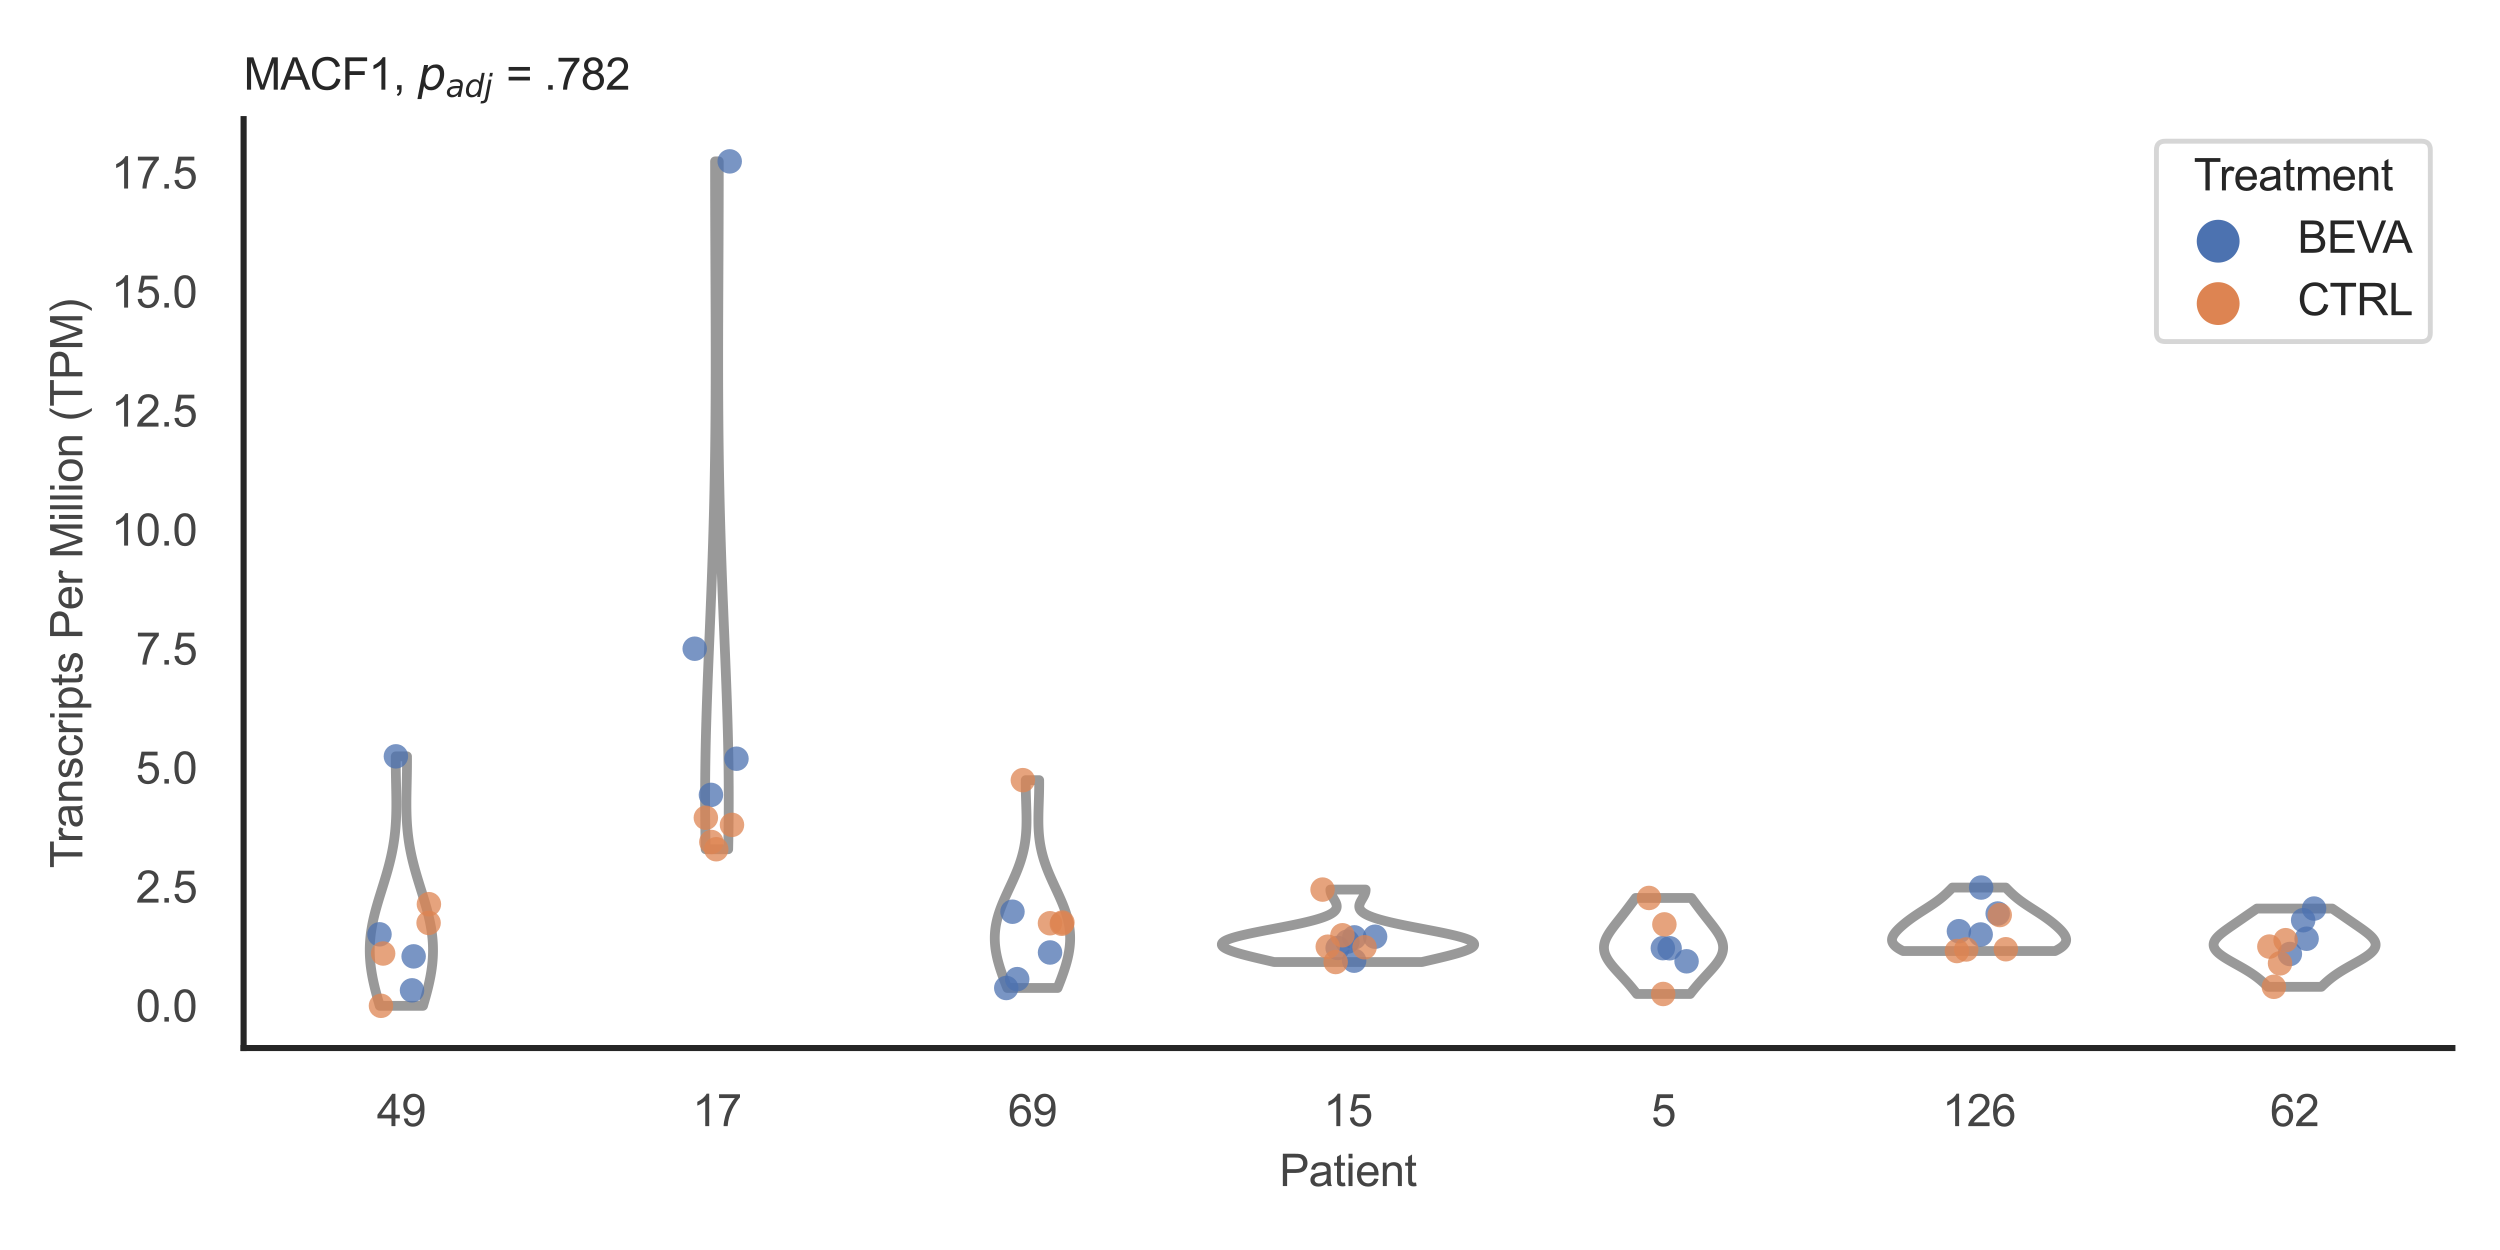 <?xml version="1.0" encoding="utf-8" standalone="no"?>
<!DOCTYPE svg PUBLIC "-//W3C//DTD SVG 1.1//EN"
  "http://www.w3.org/Graphics/SVG/1.1/DTD/svg11.dtd">
<svg xmlns:xlink="http://www.w3.org/1999/xlink" width="510.236pt" height="255.118pt" viewBox="0 0 510.236 255.118" xmlns="http://www.w3.org/2000/svg" version="1.1">
 <defs>
  <style type="text/css">*{stroke-linejoin: round; stroke-linecap: butt}</style>
 </defs>
 <g id="figure_1">
  <g id="patch_1">
   <path d="M 0 255.118 
L 510.236 255.118 
L 510.236 0 
L 0 0 
z
" style="fill: #ffffff"/>
  </g>
  <g id="axes_1">
   <g id="patch_2">
    <path d="M 49.72 213.898 
L 500.516 213.898 
L 500.516 24.32 
L 49.72 24.32 
z
" style="fill: #ffffff"/>
   </g>
   <g id="matplotlib.axis_1">
    <g id="xtick_1">
     <g id="text_1">
      <!-- 49 -->
      <g style="fill: #444444" transform="translate(76.915 229.84)scale(0.09 -0.09)">
       <defs>
        <path id="ArialMT-34" d="M 2069 0 
L 2069 1097 
L 81 1097 
L 81 1613 
L 2172 4581 
L 2631 4581 
L 2631 1613 
L 3250 1613 
L 3250 1097 
L 2631 1097 
L 2631 0 
L 2069 0 
z
M 2069 1613 
L 2069 3678 
L 634 1613 
L 2069 1613 
z
" transform="scale(0.016)"/>
        <path id="ArialMT-39" d="M 350 1059 
L 891 1109 
Q 959 728 1153 556 
Q 1347 384 1650 384 
Q 1909 384 2104 503 
Q 2300 622 2425 820 
Q 2550 1019 2634 1356 
Q 2719 1694 2719 2044 
Q 2719 2081 2716 2156 
Q 2547 1888 2255 1720 
Q 1963 1553 1622 1553 
Q 1053 1553 659 1965 
Q 266 2378 266 3053 
Q 266 3750 677 4175 
Q 1088 4600 1706 4600 
Q 2153 4600 2523 4359 
Q 2894 4119 3086 3673 
Q 3278 3228 3278 2384 
Q 3278 1506 3087 986 
Q 2897 466 2520 194 
Q 2144 -78 1638 -78 
Q 1100 -78 759 220 
Q 419 519 350 1059 
z
M 2653 3081 
Q 2653 3566 2395 3850 
Q 2138 4134 1775 4134 
Q 1400 4134 1122 3828 
Q 844 3522 844 3034 
Q 844 2597 1108 2323 
Q 1372 2050 1759 2050 
Q 2150 2050 2401 2323 
Q 2653 2597 2653 3081 
z
" transform="scale(0.016)"/>
       </defs>
       <use xlink:href="#ArialMT-34"/>
       <use xlink:href="#ArialMT-39" x="55.615"/>
      </g>
     </g>
    </g>
    <g id="xtick_2">
     <g id="text_2">
      <!-- 17 -->
      <g style="fill: #444444" transform="translate(141.314 229.84)scale(0.09 -0.09)">
       <defs>
        <path id="ArialMT-31" d="M 2384 0 
L 1822 0 
L 1822 3584 
Q 1619 3391 1289 3197 
Q 959 3003 697 2906 
L 697 3450 
Q 1169 3672 1522 3987 
Q 1875 4303 2022 4600 
L 2384 4600 
L 2384 0 
z
" transform="scale(0.016)"/>
        <path id="ArialMT-37" d="M 303 3981 
L 303 4522 
L 3269 4522 
L 3269 4084 
Q 2831 3619 2401 2847 
Q 1972 2075 1738 1259 
Q 1569 684 1522 0 
L 944 0 
Q 953 541 1156 1306 
Q 1359 2072 1739 2783 
Q 2119 3494 2547 3981 
L 303 3981 
z
" transform="scale(0.016)"/>
       </defs>
       <use xlink:href="#ArialMT-31"/>
       <use xlink:href="#ArialMT-37" x="55.615"/>
      </g>
     </g>
    </g>
    <g id="xtick_3">
     <g id="text_3">
      <!-- 69 -->
      <g style="fill: #444444" transform="translate(205.714 229.84)scale(0.09 -0.09)">
       <defs>
        <path id="ArialMT-36" d="M 3184 3459 
L 2625 3416 
Q 2550 3747 2413 3897 
Q 2184 4138 1850 4138 
Q 1581 4138 1378 3988 
Q 1113 3794 959 3422 
Q 806 3050 800 2363 
Q 1003 2672 1297 2822 
Q 1591 2972 1913 2972 
Q 2475 2972 2870 2558 
Q 3266 2144 3266 1488 
Q 3266 1056 3080 686 
Q 2894 316 2569 119 
Q 2244 -78 1831 -78 
Q 1128 -78 684 439 
Q 241 956 241 2144 
Q 241 3472 731 4075 
Q 1159 4600 1884 4600 
Q 2425 4600 2770 4297 
Q 3116 3994 3184 3459 
z
M 888 1484 
Q 888 1194 1011 928 
Q 1134 663 1356 523 
Q 1578 384 1822 384 
Q 2178 384 2434 671 
Q 2691 959 2691 1453 
Q 2691 1928 2437 2201 
Q 2184 2475 1800 2475 
Q 1419 2475 1153 2201 
Q 888 1928 888 1484 
z
" transform="scale(0.016)"/>
       </defs>
       <use xlink:href="#ArialMT-36"/>
       <use xlink:href="#ArialMT-39" x="55.615"/>
      </g>
     </g>
    </g>
    <g id="xtick_4">
     <g id="text_4">
      <!-- 15 -->
      <g style="fill: #444444" transform="translate(270.113 229.84)scale(0.09 -0.09)">
       <defs>
        <path id="ArialMT-35" d="M 266 1200 
L 856 1250 
Q 922 819 1161 601 
Q 1400 384 1738 384 
Q 2144 384 2425 690 
Q 2706 997 2706 1503 
Q 2706 1984 2436 2262 
Q 2166 2541 1728 2541 
Q 1456 2541 1237 2417 
Q 1019 2294 894 2097 
L 366 2166 
L 809 4519 
L 3088 4519 
L 3088 3981 
L 1259 3981 
L 1013 2750 
Q 1425 3038 1878 3038 
Q 2478 3038 2890 2622 
Q 3303 2206 3303 1553 
Q 3303 931 2941 478 
Q 2500 -78 1738 -78 
Q 1113 -78 717 272 
Q 322 622 266 1200 
z
" transform="scale(0.016)"/>
       </defs>
       <use xlink:href="#ArialMT-31"/>
       <use xlink:href="#ArialMT-35" x="55.615"/>
      </g>
     </g>
    </g>
    <g id="xtick_5">
     <g id="text_5">
      <!-- 5 -->
      <g style="fill: #444444" transform="translate(337.015 229.84)scale(0.09 -0.09)">
       <use xlink:href="#ArialMT-35"/>
      </g>
     </g>
    </g>
    <g id="xtick_6">
     <g id="text_6">
      <!-- 126 -->
      <g style="fill: #444444" transform="translate(396.41 229.84)scale(0.09 -0.09)">
       <defs>
        <path id="ArialMT-32" d="M 3222 541 
L 3222 0 
L 194 0 
Q 188 203 259 391 
Q 375 700 629 1000 
Q 884 1300 1366 1694 
Q 2113 2306 2375 2664 
Q 2638 3022 2638 3341 
Q 2638 3675 2398 3904 
Q 2159 4134 1775 4134 
Q 1369 4134 1125 3890 
Q 881 3647 878 3216 
L 300 3275 
Q 359 3922 746 4261 
Q 1134 4600 1788 4600 
Q 2447 4600 2831 4234 
Q 3216 3869 3216 3328 
Q 3216 3053 3103 2787 
Q 2991 2522 2730 2228 
Q 2469 1934 1863 1422 
Q 1356 997 1212 845 
Q 1069 694 975 541 
L 3222 541 
z
" transform="scale(0.016)"/>
       </defs>
       <use xlink:href="#ArialMT-31"/>
       <use xlink:href="#ArialMT-32" x="55.615"/>
       <use xlink:href="#ArialMT-36" x="111.23"/>
      </g>
     </g>
    </g>
    <g id="xtick_7">
     <g id="text_7">
      <!-- 62 -->
      <g style="fill: #444444" transform="translate(463.312 229.84)scale(0.09 -0.09)">
       <use xlink:href="#ArialMT-36"/>
       <use xlink:href="#ArialMT-32" x="55.615"/>
      </g>
     </g>
    </g>
    <g id="text_8">
     <!-- Patient -->
     <g style="fill: #444444" transform="translate(261.109 242.071)scale(0.09 -0.09)">
      <defs>
       <path id="ArialMT-50" d="M 494 0 
L 494 4581 
L 2222 4581 
Q 2678 4581 2919 4538 
Q 3256 4481 3484 4323 
Q 3713 4166 3852 3881 
Q 3991 3597 3991 3256 
Q 3991 2672 3619 2267 
Q 3247 1863 2275 1863 
L 1100 1863 
L 1100 0 
L 494 0 
z
M 1100 2403 
L 2284 2403 
Q 2872 2403 3119 2622 
Q 3366 2841 3366 3238 
Q 3366 3525 3220 3729 
Q 3075 3934 2838 4000 
Q 2684 4041 2272 4041 
L 1100 4041 
L 1100 2403 
z
" transform="scale(0.016)"/>
       <path id="ArialMT-61" d="M 2588 409 
Q 2275 144 1986 34 
Q 1697 -75 1366 -75 
Q 819 -75 525 192 
Q 231 459 231 875 
Q 231 1119 342 1320 
Q 453 1522 633 1644 
Q 813 1766 1038 1828 
Q 1203 1872 1538 1913 
Q 2219 1994 2541 2106 
Q 2544 2222 2544 2253 
Q 2544 2597 2384 2738 
Q 2169 2928 1744 2928 
Q 1347 2928 1158 2789 
Q 969 2650 878 2297 
L 328 2372 
Q 403 2725 575 2942 
Q 747 3159 1072 3276 
Q 1397 3394 1825 3394 
Q 2250 3394 2515 3294 
Q 2781 3194 2906 3042 
Q 3031 2891 3081 2659 
Q 3109 2516 3109 2141 
L 3109 1391 
Q 3109 606 3145 398 
Q 3181 191 3288 0 
L 2700 0 
Q 2613 175 2588 409 
z
M 2541 1666 
Q 2234 1541 1622 1453 
Q 1275 1403 1131 1340 
Q 988 1278 909 1158 
Q 831 1038 831 891 
Q 831 666 1001 516 
Q 1172 366 1500 366 
Q 1825 366 2078 508 
Q 2331 650 2450 897 
Q 2541 1088 2541 1459 
L 2541 1666 
z
" transform="scale(0.016)"/>
       <path id="ArialMT-74" d="M 1650 503 
L 1731 6 
Q 1494 -44 1306 -44 
Q 1000 -44 831 53 
Q 663 150 594 308 
Q 525 466 525 972 
L 525 2881 
L 113 2881 
L 113 3319 
L 525 3319 
L 525 4141 
L 1084 4478 
L 1084 3319 
L 1650 3319 
L 1650 2881 
L 1084 2881 
L 1084 941 
Q 1084 700 1114 631 
Q 1144 563 1211 522 
Q 1278 481 1403 481 
Q 1497 481 1650 503 
z
" transform="scale(0.016)"/>
       <path id="ArialMT-69" d="M 425 3934 
L 425 4581 
L 988 4581 
L 988 3934 
L 425 3934 
z
M 425 0 
L 425 3319 
L 988 3319 
L 988 0 
L 425 0 
z
" transform="scale(0.016)"/>
       <path id="ArialMT-65" d="M 2694 1069 
L 3275 997 
Q 3138 488 2766 206 
Q 2394 -75 1816 -75 
Q 1088 -75 661 373 
Q 234 822 234 1631 
Q 234 2469 665 2931 
Q 1097 3394 1784 3394 
Q 2450 3394 2872 2941 
Q 3294 2488 3294 1666 
Q 3294 1616 3291 1516 
L 816 1516 
Q 847 969 1125 678 
Q 1403 388 1819 388 
Q 2128 388 2347 550 
Q 2566 713 2694 1069 
z
M 847 1978 
L 2700 1978 
Q 2663 2397 2488 2606 
Q 2219 2931 1791 2931 
Q 1403 2931 1139 2672 
Q 875 2413 847 1978 
z
" transform="scale(0.016)"/>
       <path id="ArialMT-6e" d="M 422 0 
L 422 3319 
L 928 3319 
L 928 2847 
Q 1294 3394 1984 3394 
Q 2284 3394 2536 3286 
Q 2788 3178 2913 3003 
Q 3038 2828 3088 2588 
Q 3119 2431 3119 2041 
L 3119 0 
L 2556 0 
L 2556 2019 
Q 2556 2363 2490 2533 
Q 2425 2703 2258 2804 
Q 2091 2906 1866 2906 
Q 1506 2906 1245 2678 
Q 984 2450 984 1813 
L 984 0 
L 422 0 
z
" transform="scale(0.016)"/>
      </defs>
      <use xlink:href="#ArialMT-50"/>
      <use xlink:href="#ArialMT-61" x="66.699"/>
      <use xlink:href="#ArialMT-74" x="122.314"/>
      <use xlink:href="#ArialMT-69" x="150.098"/>
      <use xlink:href="#ArialMT-65" x="172.314"/>
      <use xlink:href="#ArialMT-6e" x="227.93"/>
      <use xlink:href="#ArialMT-74" x="283.545"/>
     </g>
    </g>
   </g>
   <g id="matplotlib.axis_2">
    <g id="ytick_1">
     <g id="text_9">
      <!-- 0.0 -->
      <g style="fill: #444444" transform="translate(27.71 208.502)scale(0.09 -0.09)">
       <defs>
        <path id="ArialMT-30" d="M 266 2259 
Q 266 3072 433 3567 
Q 600 4063 929 4331 
Q 1259 4600 1759 4600 
Q 2128 4600 2406 4451 
Q 2684 4303 2865 4023 
Q 3047 3744 3150 3342 
Q 3253 2941 3253 2259 
Q 3253 1453 3087 958 
Q 2922 463 2592 192 
Q 2263 -78 1759 -78 
Q 1097 -78 719 397 
Q 266 969 266 2259 
z
M 844 2259 
Q 844 1131 1108 757 
Q 1372 384 1759 384 
Q 2147 384 2411 759 
Q 2675 1134 2675 2259 
Q 2675 3391 2411 3762 
Q 2147 4134 1753 4134 
Q 1366 4134 1134 3806 
Q 844 3388 844 2259 
z
" transform="scale(0.016)"/>
        <path id="ArialMT-2e" d="M 581 0 
L 581 641 
L 1222 641 
L 1222 0 
L 581 0 
z
" transform="scale(0.016)"/>
       </defs>
       <use xlink:href="#ArialMT-30"/>
       <use xlink:href="#ArialMT-2e" x="55.615"/>
       <use xlink:href="#ArialMT-30" x="83.398"/>
      </g>
     </g>
    </g>
    <g id="ytick_2">
     <g id="text_10">
      <!-- 2.5 -->
      <g style="fill: #444444" transform="translate(27.71 184.214)scale(0.09 -0.09)">
       <use xlink:href="#ArialMT-32"/>
       <use xlink:href="#ArialMT-2e" x="55.615"/>
       <use xlink:href="#ArialMT-35" x="83.398"/>
      </g>
     </g>
    </g>
    <g id="ytick_3">
     <g id="text_11">
      <!-- 5.0 -->
      <g style="fill: #444444" transform="translate(27.71 159.925)scale(0.09 -0.09)">
       <use xlink:href="#ArialMT-35"/>
       <use xlink:href="#ArialMT-2e" x="55.615"/>
       <use xlink:href="#ArialMT-30" x="83.398"/>
      </g>
     </g>
    </g>
    <g id="ytick_4">
     <g id="text_12">
      <!-- 7.5 -->
      <g style="fill: #444444" transform="translate(27.71 135.637)scale(0.09 -0.09)">
       <use xlink:href="#ArialMT-37"/>
       <use xlink:href="#ArialMT-2e" x="55.615"/>
       <use xlink:href="#ArialMT-35" x="83.398"/>
      </g>
     </g>
    </g>
    <g id="ytick_5">
     <g id="text_13">
      <!-- 10.0 -->
      <g style="fill: #444444" transform="translate(22.705 111.349)scale(0.09 -0.09)">
       <use xlink:href="#ArialMT-31"/>
       <use xlink:href="#ArialMT-30" x="55.615"/>
       <use xlink:href="#ArialMT-2e" x="111.23"/>
       <use xlink:href="#ArialMT-30" x="139.014"/>
      </g>
     </g>
    </g>
    <g id="ytick_6">
     <g id="text_14">
      <!-- 12.5 -->
      <g style="fill: #444444" transform="translate(22.705 87.061)scale(0.09 -0.09)">
       <use xlink:href="#ArialMT-31"/>
       <use xlink:href="#ArialMT-32" x="55.615"/>
       <use xlink:href="#ArialMT-2e" x="111.23"/>
       <use xlink:href="#ArialMT-35" x="139.014"/>
      </g>
     </g>
    </g>
    <g id="ytick_7">
     <g id="text_15">
      <!-- 15.0 -->
      <g style="fill: #444444" transform="translate(22.705 62.773)scale(0.09 -0.09)">
       <use xlink:href="#ArialMT-31"/>
       <use xlink:href="#ArialMT-35" x="55.615"/>
       <use xlink:href="#ArialMT-2e" x="111.23"/>
       <use xlink:href="#ArialMT-30" x="139.014"/>
      </g>
     </g>
    </g>
    <g id="ytick_8">
     <g id="text_16">
      <!-- 17.5 -->
      <g style="fill: #444444" transform="translate(22.705 38.484)scale(0.09 -0.09)">
       <use xlink:href="#ArialMT-31"/>
       <use xlink:href="#ArialMT-37" x="55.615"/>
       <use xlink:href="#ArialMT-2e" x="111.23"/>
       <use xlink:href="#ArialMT-35" x="139.014"/>
      </g>
     </g>
    </g>
    <g id="text_17">
     <!-- Transcripts Per Million (TPM) -->
     <g style="fill: #444444" transform="translate(16.811 177.194)rotate(-90)scale(0.09 -0.09)">
      <defs>
       <path id="ArialMT-54" d="M 1659 0 
L 1659 4041 
L 150 4041 
L 150 4581 
L 3781 4581 
L 3781 4041 
L 2266 4041 
L 2266 0 
L 1659 0 
z
" transform="scale(0.016)"/>
       <path id="ArialMT-72" d="M 416 0 
L 416 3319 
L 922 3319 
L 922 2816 
Q 1116 3169 1280 3281 
Q 1444 3394 1641 3394 
Q 1925 3394 2219 3213 
L 2025 2691 
Q 1819 2813 1613 2813 
Q 1428 2813 1281 2702 
Q 1134 2591 1072 2394 
Q 978 2094 978 1738 
L 978 0 
L 416 0 
z
" transform="scale(0.016)"/>
       <path id="ArialMT-73" d="M 197 991 
L 753 1078 
Q 800 744 1014 566 
Q 1228 388 1613 388 
Q 2000 388 2187 545 
Q 2375 703 2375 916 
Q 2375 1106 2209 1216 
Q 2094 1291 1634 1406 
Q 1016 1563 777 1677 
Q 538 1791 414 1992 
Q 291 2194 291 2438 
Q 291 2659 392 2848 
Q 494 3038 669 3163 
Q 800 3259 1026 3326 
Q 1253 3394 1513 3394 
Q 1903 3394 2198 3281 
Q 2494 3169 2634 2976 
Q 2775 2784 2828 2463 
L 2278 2388 
Q 2241 2644 2061 2787 
Q 1881 2931 1553 2931 
Q 1166 2931 1000 2803 
Q 834 2675 834 2503 
Q 834 2394 903 2306 
Q 972 2216 1119 2156 
Q 1203 2125 1616 2013 
Q 2213 1853 2448 1751 
Q 2684 1650 2818 1456 
Q 2953 1263 2953 975 
Q 2953 694 2789 445 
Q 2625 197 2315 61 
Q 2006 -75 1616 -75 
Q 969 -75 630 194 
Q 291 463 197 991 
z
" transform="scale(0.016)"/>
       <path id="ArialMT-63" d="M 2588 1216 
L 3141 1144 
Q 3050 572 2676 248 
Q 2303 -75 1759 -75 
Q 1078 -75 664 370 
Q 250 816 250 1647 
Q 250 2184 428 2587 
Q 606 2991 970 3192 
Q 1334 3394 1763 3394 
Q 2303 3394 2647 3120 
Q 2991 2847 3088 2344 
L 2541 2259 
Q 2463 2594 2264 2762 
Q 2066 2931 1784 2931 
Q 1359 2931 1093 2626 
Q 828 2322 828 1663 
Q 828 994 1084 691 
Q 1341 388 1753 388 
Q 2084 388 2306 591 
Q 2528 794 2588 1216 
z
" transform="scale(0.016)"/>
       <path id="ArialMT-70" d="M 422 -1272 
L 422 3319 
L 934 3319 
L 934 2888 
Q 1116 3141 1344 3267 
Q 1572 3394 1897 3394 
Q 2322 3394 2647 3175 
Q 2972 2956 3137 2557 
Q 3303 2159 3303 1684 
Q 3303 1175 3120 767 
Q 2938 359 2589 142 
Q 2241 -75 1856 -75 
Q 1575 -75 1351 44 
Q 1128 163 984 344 
L 984 -1272 
L 422 -1272 
z
M 931 1641 
Q 931 1000 1190 694 
Q 1450 388 1819 388 
Q 2194 388 2461 705 
Q 2728 1022 2728 1688 
Q 2728 2322 2467 2637 
Q 2206 2953 1844 2953 
Q 1484 2953 1207 2617 
Q 931 2281 931 1641 
z
" transform="scale(0.016)"/>
       <path id="ArialMT-20" transform="scale(0.016)"/>
       <path id="ArialMT-4d" d="M 475 0 
L 475 4581 
L 1388 4581 
L 2472 1338 
Q 2622 884 2691 659 
Q 2769 909 2934 1394 
L 4031 4581 
L 4847 4581 
L 4847 0 
L 4263 0 
L 4263 3834 
L 2931 0 
L 2384 0 
L 1059 3900 
L 1059 0 
L 475 0 
z
" transform="scale(0.016)"/>
       <path id="ArialMT-6c" d="M 409 0 
L 409 4581 
L 972 4581 
L 972 0 
L 409 0 
z
" transform="scale(0.016)"/>
       <path id="ArialMT-6f" d="M 213 1659 
Q 213 2581 725 3025 
Q 1153 3394 1769 3394 
Q 2453 3394 2887 2945 
Q 3322 2497 3322 1706 
Q 3322 1066 3130 698 
Q 2938 331 2570 128 
Q 2203 -75 1769 -75 
Q 1072 -75 642 372 
Q 213 819 213 1659 
z
M 791 1659 
Q 791 1022 1069 705 
Q 1347 388 1769 388 
Q 2188 388 2466 706 
Q 2744 1025 2744 1678 
Q 2744 2294 2464 2611 
Q 2184 2928 1769 2928 
Q 1347 2928 1069 2612 
Q 791 2297 791 1659 
z
" transform="scale(0.016)"/>
       <path id="ArialMT-28" d="M 1497 -1347 
Q 1031 -759 709 28 
Q 388 816 388 1659 
Q 388 2403 628 3084 
Q 909 3875 1497 4659 
L 1900 4659 
Q 1522 4009 1400 3731 
Q 1209 3300 1100 2831 
Q 966 2247 966 1656 
Q 966 153 1900 -1347 
L 1497 -1347 
z
" transform="scale(0.016)"/>
       <path id="ArialMT-29" d="M 791 -1347 
L 388 -1347 
Q 1322 153 1322 1656 
Q 1322 2244 1188 2822 
Q 1081 3291 891 3722 
Q 769 4003 388 4659 
L 791 4659 
Q 1378 3875 1659 3084 
Q 1900 2403 1900 1659 
Q 1900 816 1576 28 
Q 1253 -759 791 -1347 
z
" transform="scale(0.016)"/>
      </defs>
      <use xlink:href="#ArialMT-54"/>
      <use xlink:href="#ArialMT-72" x="57.334"/>
      <use xlink:href="#ArialMT-61" x="90.635"/>
      <use xlink:href="#ArialMT-6e" x="146.25"/>
      <use xlink:href="#ArialMT-73" x="201.865"/>
      <use xlink:href="#ArialMT-63" x="251.865"/>
      <use xlink:href="#ArialMT-72" x="301.865"/>
      <use xlink:href="#ArialMT-69" x="335.166"/>
      <use xlink:href="#ArialMT-70" x="357.383"/>
      <use xlink:href="#ArialMT-74" x="412.998"/>
      <use xlink:href="#ArialMT-73" x="440.781"/>
      <use xlink:href="#ArialMT-20" x="490.781"/>
      <use xlink:href="#ArialMT-50" x="518.564"/>
      <use xlink:href="#ArialMT-65" x="585.264"/>
      <use xlink:href="#ArialMT-72" x="640.879"/>
      <use xlink:href="#ArialMT-20" x="674.18"/>
      <use xlink:href="#ArialMT-4d" x="701.963"/>
      <use xlink:href="#ArialMT-69" x="785.264"/>
      <use xlink:href="#ArialMT-6c" x="807.48"/>
      <use xlink:href="#ArialMT-6c" x="829.697"/>
      <use xlink:href="#ArialMT-69" x="851.914"/>
      <use xlink:href="#ArialMT-6f" x="874.131"/>
      <use xlink:href="#ArialMT-6e" x="929.746"/>
      <use xlink:href="#ArialMT-20" x="985.361"/>
      <use xlink:href="#ArialMT-28" x="1013.145"/>
      <use xlink:href="#ArialMT-54" x="1046.445"/>
      <use xlink:href="#ArialMT-50" x="1107.529"/>
      <use xlink:href="#ArialMT-4d" x="1174.229"/>
      <use xlink:href="#ArialMT-29" x="1257.529"/>
     </g>
    </g>
   </g>
   <g id="PolyCollection_1">
    <defs>
     <path id="m7b307266b1" d="M 86.336 -49.837 
L 77.503 -49.837 
L 77.353 -50.351 
L 77.204 -50.866 
L 77.058 -51.38 
L 76.916 -51.894 
L 76.778 -52.409 
L 76.644 -52.923 
L 76.514 -53.437 
L 76.391 -53.951 
L 76.273 -54.466 
L 76.161 -54.98 
L 76.056 -55.494 
L 75.959 -56.009 
L 75.869 -56.523 
L 75.787 -57.037 
L 75.714 -57.551 
L 75.65 -58.066 
L 75.595 -58.58 
L 75.549 -59.094 
L 75.513 -59.609 
L 75.487 -60.123 
L 75.471 -60.637 
L 75.465 -61.152 
L 75.469 -61.666 
L 75.484 -62.18 
L 75.509 -62.694 
L 75.544 -63.209 
L 75.589 -63.723 
L 75.644 -64.237 
L 75.709 -64.752 
L 75.784 -65.266 
L 75.868 -65.78 
L 75.96 -66.294 
L 76.061 -66.809 
L 76.17 -67.323 
L 76.287 -67.837 
L 76.41 -68.352 
L 76.54 -68.866 
L 76.676 -69.38 
L 76.818 -69.894 
L 76.964 -70.409 
L 77.114 -70.923 
L 77.267 -71.437 
L 77.423 -71.952 
L 77.582 -72.466 
L 77.741 -72.98 
L 77.902 -73.494 
L 78.062 -74.009 
L 78.222 -74.523 
L 78.381 -75.037 
L 78.539 -75.552 
L 78.693 -76.066 
L 78.845 -76.58 
L 78.994 -77.094 
L 79.139 -77.609 
L 79.279 -78.123 
L 79.415 -78.637 
L 79.545 -79.152 
L 79.671 -79.666 
L 79.79 -80.18 
L 79.904 -80.694 
L 80.011 -81.209 
L 80.112 -81.723 
L 80.206 -82.237 
L 80.294 -82.752 
L 80.376 -83.266 
L 80.451 -83.78 
L 80.519 -84.294 
L 80.581 -84.809 
L 80.636 -85.323 
L 80.686 -85.837 
L 80.729 -86.352 
L 80.767 -86.866 
L 80.799 -87.38 
L 80.826 -87.894 
L 80.848 -88.409 
L 80.865 -88.923 
L 80.878 -89.437 
L 80.887 -89.952 
L 80.892 -90.466 
L 80.894 -90.98 
L 80.893 -91.494 
L 80.889 -92.009 
L 80.883 -92.523 
L 80.876 -93.037 
L 80.867 -93.552 
L 80.857 -94.066 
L 80.846 -94.58 
L 80.835 -95.094 
L 80.824 -95.609 
L 80.814 -96.123 
L 80.804 -96.637 
L 80.794 -97.152 
L 80.786 -97.666 
L 80.78 -98.18 
L 80.774 -98.694 
L 80.771 -99.209 
L 80.77 -99.723 
L 80.77 -100.237 
L 80.773 -100.752 
L 83.067 -100.752 
L 83.067 -100.752 
L 83.069 -100.237 
L 83.07 -99.723 
L 83.068 -99.209 
L 83.065 -98.694 
L 83.06 -98.18 
L 83.053 -97.666 
L 83.045 -97.152 
L 83.036 -96.637 
L 83.026 -96.123 
L 83.015 -95.609 
L 83.004 -95.094 
L 82.993 -94.58 
L 82.982 -94.066 
L 82.972 -93.552 
L 82.964 -93.037 
L 82.956 -92.523 
L 82.95 -92.009 
L 82.947 -91.494 
L 82.946 -90.98 
L 82.948 -90.466 
L 82.953 -89.952 
L 82.962 -89.437 
L 82.975 -88.923 
L 82.992 -88.409 
L 83.014 -87.894 
L 83.041 -87.38 
L 83.073 -86.866 
L 83.11 -86.352 
L 83.154 -85.837 
L 83.203 -85.323 
L 83.259 -84.809 
L 83.321 -84.294 
L 83.389 -83.78 
L 83.464 -83.266 
L 83.545 -82.752 
L 83.633 -82.237 
L 83.728 -81.723 
L 83.829 -81.209 
L 83.936 -80.694 
L 84.049 -80.18 
L 84.169 -79.666 
L 84.294 -79.152 
L 84.425 -78.637 
L 84.56 -78.123 
L 84.701 -77.609 
L 84.845 -77.094 
L 84.994 -76.58 
L 85.146 -76.066 
L 85.301 -75.552 
L 85.458 -75.037 
L 85.617 -74.523 
L 85.777 -74.009 
L 85.938 -73.494 
L 86.098 -72.98 
L 86.258 -72.466 
L 86.416 -71.952 
L 86.572 -71.437 
L 86.726 -70.923 
L 86.876 -70.409 
L 87.022 -69.894 
L 87.163 -69.38 
L 87.299 -68.866 
L 87.429 -68.352 
L 87.553 -67.837 
L 87.669 -67.323 
L 87.778 -66.809 
L 87.879 -66.294 
L 87.972 -65.78 
L 88.055 -65.266 
L 88.13 -64.752 
L 88.195 -64.237 
L 88.25 -63.723 
L 88.296 -63.209 
L 88.331 -62.694 
L 88.356 -62.18 
L 88.37 -61.666 
L 88.375 -61.152 
L 88.369 -60.637 
L 88.353 -60.123 
L 88.327 -59.609 
L 88.291 -59.094 
L 88.245 -58.58 
L 88.19 -58.066 
L 88.125 -57.551 
L 88.052 -57.037 
L 87.97 -56.523 
L 87.881 -56.009 
L 87.783 -55.494 
L 87.678 -54.98 
L 87.567 -54.466 
L 87.449 -53.951 
L 87.325 -53.437 
L 87.196 -52.923 
L 87.062 -52.409 
L 86.923 -51.894 
L 86.781 -51.38 
L 86.635 -50.866 
L 86.487 -50.351 
L 86.336 -49.837 
z
" style="stroke: #999999; stroke-width: 2"/>
    </defs>
    <g clip-path="url(#pd35fdf6138)">
     <use xlink:href="#m7b307266b1" x="0" y="255.118" style="fill: #ffffff; stroke: #999999; stroke-width: 2"/>
    </g>
   </g>
   <g id="PolyCollection_2">
    <defs>
     <path id="m2c9f16bc16" d="M 148.618 -81.793 
L 144.021 -81.793 
L 143.992 -83.211 
L 143.968 -84.629 
L 143.947 -86.047 
L 143.931 -87.465 
L 143.919 -88.883 
L 143.911 -90.301 
L 143.908 -91.719 
L 143.909 -93.137 
L 143.914 -94.555 
L 143.923 -95.974 
L 143.937 -97.392 
L 143.954 -98.81 
L 143.976 -100.228 
L 144.001 -101.646 
L 144.03 -103.064 
L 144.063 -104.482 
L 144.099 -105.9 
L 144.138 -107.318 
L 144.18 -108.736 
L 144.224 -110.154 
L 144.271 -111.572 
L 144.321 -112.99 
L 144.372 -114.408 
L 144.425 -115.826 
L 144.48 -117.244 
L 144.536 -118.662 
L 144.593 -120.081 
L 144.651 -121.499 
L 144.709 -122.917 
L 144.768 -124.335 
L 144.827 -125.753 
L 144.886 -127.171 
L 144.944 -128.589 
L 145.002 -130.007 
L 145.06 -131.425 
L 145.116 -132.843 
L 145.172 -134.261 
L 145.227 -135.679 
L 145.28 -137.097 
L 145.332 -138.515 
L 145.383 -139.933 
L 145.432 -141.351 
L 145.479 -142.77 
L 145.525 -144.188 
L 145.568 -145.606 
L 145.61 -147.024 
L 145.65 -148.442 
L 145.689 -149.86 
L 145.725 -151.278 
L 145.759 -152.696 
L 145.791 -154.114 
L 145.822 -155.532 
L 145.85 -156.95 
L 145.876 -158.368 
L 145.901 -159.786 
L 145.924 -161.204 
L 145.944 -162.622 
L 145.963 -164.04 
L 145.98 -165.458 
L 145.995 -166.877 
L 146.009 -168.295 
L 146.021 -169.713 
L 146.031 -171.131 
L 146.04 -172.549 
L 146.048 -173.967 
L 146.053 -175.385 
L 146.058 -176.803 
L 146.061 -178.221 
L 146.064 -179.639 
L 146.064 -181.057 
L 146.064 -182.475 
L 146.063 -183.893 
L 146.061 -185.311 
L 146.059 -186.729 
L 146.055 -188.147 
L 146.051 -189.566 
L 146.046 -190.984 
L 146.041 -192.402 
L 146.035 -193.82 
L 146.029 -195.238 
L 146.023 -196.656 
L 146.016 -198.074 
L 146.01 -199.492 
L 146.003 -200.91 
L 145.996 -202.328 
L 145.99 -203.746 
L 145.984 -205.164 
L 145.978 -206.582 
L 145.972 -208 
L 145.967 -209.418 
L 145.962 -210.836 
L 145.958 -212.254 
L 145.954 -213.673 
L 145.95 -215.091 
L 145.948 -216.509 
L 145.946 -217.927 
L 145.944 -219.345 
L 145.944 -220.763 
L 145.944 -222.181 
L 146.695 -222.181 
L 146.695 -222.181 
L 146.695 -220.763 
L 146.694 -219.345 
L 146.693 -217.927 
L 146.691 -216.509 
L 146.688 -215.091 
L 146.685 -213.673 
L 146.681 -212.254 
L 146.676 -210.836 
L 146.672 -209.418 
L 146.666 -208 
L 146.661 -206.582 
L 146.655 -205.164 
L 146.648 -203.746 
L 146.642 -202.328 
L 146.635 -200.91 
L 146.629 -199.492 
L 146.622 -198.074 
L 146.616 -196.656 
L 146.609 -195.238 
L 146.603 -193.82 
L 146.598 -192.402 
L 146.592 -190.984 
L 146.588 -189.566 
L 146.583 -188.147 
L 146.58 -186.729 
L 146.577 -185.311 
L 146.575 -183.893 
L 146.574 -182.475 
L 146.574 -181.057 
L 146.575 -179.639 
L 146.577 -178.221 
L 146.58 -176.803 
L 146.585 -175.385 
L 146.591 -173.967 
L 146.598 -172.549 
L 146.607 -171.131 
L 146.617 -169.713 
L 146.629 -168.295 
L 146.643 -166.877 
L 146.658 -165.458 
L 146.675 -164.04 
L 146.694 -162.622 
L 146.715 -161.204 
L 146.737 -159.786 
L 146.762 -158.368 
L 146.788 -156.95 
L 146.817 -155.532 
L 146.847 -154.114 
L 146.879 -152.696 
L 146.914 -151.278 
L 146.95 -149.86 
L 146.988 -148.442 
L 147.028 -147.024 
L 147.07 -145.606 
L 147.114 -144.188 
L 147.159 -142.77 
L 147.207 -141.351 
L 147.256 -139.933 
L 147.306 -138.515 
L 147.358 -137.097 
L 147.412 -135.679 
L 147.466 -134.261 
L 147.522 -132.843 
L 147.579 -131.425 
L 147.636 -130.007 
L 147.694 -128.589 
L 147.753 -127.171 
L 147.812 -125.753 
L 147.871 -124.335 
L 147.929 -122.917 
L 147.988 -121.499 
L 148.046 -120.081 
L 148.103 -118.662 
L 148.159 -117.244 
L 148.213 -115.826 
L 148.266 -114.408 
L 148.318 -112.99 
L 148.367 -111.572 
L 148.414 -110.154 
L 148.459 -108.736 
L 148.501 -107.318 
L 148.54 -105.9 
L 148.576 -104.482 
L 148.608 -103.064 
L 148.637 -101.646 
L 148.663 -100.228 
L 148.684 -98.81 
L 148.702 -97.392 
L 148.715 -95.974 
L 148.725 -94.555 
L 148.73 -93.137 
L 148.731 -91.719 
L 148.727 -90.301 
L 148.719 -88.883 
L 148.707 -87.465 
L 148.691 -86.047 
L 148.671 -84.629 
L 148.646 -83.211 
L 148.618 -81.793 
z
" style="stroke: #999999; stroke-width: 2"/>
    </defs>
    <g clip-path="url(#pd35fdf6138)">
     <use xlink:href="#m2c9f16bc16" x="0" y="255.118" style="fill: #ffffff; stroke: #999999; stroke-width: 2"/>
    </g>
   </g>
   <g id="PolyCollection_3">
    <defs>
     <path id="m38100c5c40" d="M 215.846 -53.474 
L 205.591 -53.474 
L 205.42 -53.903 
L 205.251 -54.331 
L 205.084 -54.76 
L 204.921 -55.188 
L 204.76 -55.617 
L 204.604 -56.045 
L 204.452 -56.474 
L 204.305 -56.902 
L 204.163 -57.331 
L 204.027 -57.759 
L 203.898 -58.188 
L 203.776 -58.616 
L 203.661 -59.045 
L 203.554 -59.473 
L 203.456 -59.902 
L 203.367 -60.33 
L 203.287 -60.759 
L 203.217 -61.187 
L 203.157 -61.616 
L 203.108 -62.044 
L 203.07 -62.473 
L 203.044 -62.901 
L 203.029 -63.33 
L 203.026 -63.758 
L 203.035 -64.187 
L 203.057 -64.615 
L 203.091 -65.044 
L 203.137 -65.472 
L 203.195 -65.901 
L 203.265 -66.329 
L 203.348 -66.758 
L 203.442 -67.186 
L 203.547 -67.615 
L 203.664 -68.043 
L 203.791 -68.471 
L 203.928 -68.9 
L 204.074 -69.328 
L 204.229 -69.757 
L 204.393 -70.185 
L 204.563 -70.614 
L 204.74 -71.042 
L 204.923 -71.471 
L 205.111 -71.899 
L 205.303 -72.328 
L 205.498 -72.756 
L 205.696 -73.185 
L 205.894 -73.613 
L 206.093 -74.042 
L 206.292 -74.47 
L 206.489 -74.899 
L 206.685 -75.327 
L 206.877 -75.756 
L 207.066 -76.184 
L 207.251 -76.613 
L 207.43 -77.041 
L 207.604 -77.47 
L 207.771 -77.898 
L 207.932 -78.327 
L 208.086 -78.755 
L 208.232 -79.184 
L 208.371 -79.612 
L 208.501 -80.041 
L 208.623 -80.469 
L 208.737 -80.898 
L 208.842 -81.326 
L 208.939 -81.755 
L 209.027 -82.183 
L 209.107 -82.612 
L 209.178 -83.04 
L 209.242 -83.469 
L 209.298 -83.897 
L 209.346 -84.326 
L 209.387 -84.754 
L 209.422 -85.183 
L 209.45 -85.611 
L 209.472 -86.04 
L 209.488 -86.468 
L 209.499 -86.897 
L 209.506 -87.325 
L 209.508 -87.753 
L 209.506 -88.182 
L 209.502 -88.61 
L 209.494 -89.039 
L 209.484 -89.467 
L 209.473 -89.896 
L 209.46 -90.324 
L 209.446 -90.753 
L 209.432 -91.181 
L 209.418 -91.61 
L 209.404 -92.038 
L 209.391 -92.467 
L 209.379 -92.895 
L 209.368 -93.324 
L 209.359 -93.752 
L 209.352 -94.181 
L 209.347 -94.609 
L 209.345 -95.038 
L 209.345 -95.466 
L 209.347 -95.895 
L 212.09 -95.895 
L 212.09 -95.895 
L 212.093 -95.466 
L 212.093 -95.038 
L 212.09 -94.609 
L 212.085 -94.181 
L 212.078 -93.752 
L 212.069 -93.324 
L 212.059 -92.895 
L 212.046 -92.467 
L 212.033 -92.038 
L 212.019 -91.61 
L 212.005 -91.181 
L 211.991 -90.753 
L 211.977 -90.324 
L 211.964 -89.896 
L 211.953 -89.467 
L 211.943 -89.039 
L 211.936 -88.61 
L 211.931 -88.182 
L 211.929 -87.753 
L 211.932 -87.325 
L 211.938 -86.897 
L 211.949 -86.468 
L 211.966 -86.04 
L 211.988 -85.611 
L 212.016 -85.183 
L 212.05 -84.754 
L 212.091 -84.326 
L 212.139 -83.897 
L 212.195 -83.469 
L 212.259 -83.04 
L 212.331 -82.612 
L 212.41 -82.183 
L 212.499 -81.755 
L 212.595 -81.326 
L 212.7 -80.898 
L 212.814 -80.469 
L 212.936 -80.041 
L 213.066 -79.612 
L 213.205 -79.184 
L 213.351 -78.755 
L 213.505 -78.327 
L 213.666 -77.898 
L 213.833 -77.47 
L 214.007 -77.041 
L 214.187 -76.613 
L 214.371 -76.184 
L 214.56 -75.756 
L 214.752 -75.327 
L 214.948 -74.899 
L 215.145 -74.47 
L 215.344 -74.042 
L 215.543 -73.613 
L 215.742 -73.185 
L 215.939 -72.756 
L 216.134 -72.328 
L 216.326 -71.899 
L 216.514 -71.471 
L 216.697 -71.042 
L 216.874 -70.614 
L 217.045 -70.185 
L 217.208 -69.757 
L 217.363 -69.328 
L 217.51 -68.9 
L 217.647 -68.471 
L 217.774 -68.043 
L 217.89 -67.615 
L 217.995 -67.186 
L 218.09 -66.758 
L 218.172 -66.329 
L 218.242 -65.901 
L 218.301 -65.472 
L 218.347 -65.044 
L 218.38 -64.615 
L 218.402 -64.187 
L 218.411 -63.758 
L 218.408 -63.33 
L 218.393 -62.901 
L 218.367 -62.473 
L 218.329 -62.044 
L 218.28 -61.616 
L 218.22 -61.187 
L 218.15 -60.759 
L 218.071 -60.33 
L 217.981 -59.902 
L 217.883 -59.473 
L 217.776 -59.045 
L 217.661 -58.616 
L 217.539 -58.188 
L 217.41 -57.759 
L 217.274 -57.331 
L 217.133 -56.902 
L 216.985 -56.474 
L 216.833 -56.045 
L 216.677 -55.617 
L 216.517 -55.188 
L 216.353 -54.76 
L 216.186 -54.331 
L 216.017 -53.903 
L 215.846 -53.474 
z
" style="stroke: #999999; stroke-width: 2"/>
    </defs>
    <g clip-path="url(#pd35fdf6138)">
     <use xlink:href="#m38100c5c40" x="0" y="255.118" style="fill: #ffffff; stroke: #999999; stroke-width: 2"/>
    </g>
   </g>
   <g id="PolyCollection_4">
    <defs>
     <path id="meaa82a6e85" d="M 290.212 -58.777 
L 260.024 -58.777 
L 259.379 -58.926 
L 258.734 -59.075 
L 258.09 -59.225 
L 257.451 -59.374 
L 256.817 -59.523 
L 256.192 -59.673 
L 255.577 -59.822 
L 254.976 -59.971 
L 254.39 -60.121 
L 253.823 -60.27 
L 253.277 -60.419 
L 252.755 -60.568 
L 252.26 -60.718 
L 251.795 -60.867 
L 251.362 -61.016 
L 250.964 -61.166 
L 250.605 -61.315 
L 250.286 -61.464 
L 250.01 -61.614 
L 249.781 -61.763 
L 249.599 -61.912 
L 249.467 -62.061 
L 249.386 -62.211 
L 249.358 -62.36 
L 249.385 -62.509 
L 249.466 -62.659 
L 249.602 -62.808 
L 249.793 -62.957 
L 250.039 -63.107 
L 250.338 -63.256 
L 250.691 -63.405 
L 251.094 -63.555 
L 251.547 -63.704 
L 252.046 -63.853 
L 252.589 -64.002 
L 253.173 -64.152 
L 253.795 -64.301 
L 254.45 -64.45 
L 255.136 -64.6 
L 255.848 -64.749 
L 256.582 -64.898 
L 257.334 -65.048 
L 258.099 -65.197 
L 258.874 -65.346 
L 259.653 -65.495 
L 260.434 -65.645 
L 261.211 -65.794 
L 261.98 -65.943 
L 262.739 -66.093 
L 263.484 -66.242 
L 264.211 -66.391 
L 264.918 -66.541 
L 265.601 -66.69 
L 266.259 -66.839 
L 266.889 -66.989 
L 267.489 -67.138 
L 268.058 -67.287 
L 268.595 -67.436 
L 269.099 -67.586 
L 269.569 -67.735 
L 270.005 -67.884 
L 270.407 -68.034 
L 270.774 -68.183 
L 271.108 -68.332 
L 271.408 -68.482 
L 271.676 -68.631 
L 271.912 -68.78 
L 272.118 -68.929 
L 272.294 -69.079 
L 272.442 -69.228 
L 272.563 -69.377 
L 272.658 -69.527 
L 272.73 -69.676 
L 272.779 -69.825 
L 272.807 -69.975 
L 272.817 -70.124 
L 272.809 -70.273 
L 272.785 -70.423 
L 272.748 -70.572 
L 272.698 -70.721 
L 272.638 -70.87 
L 272.569 -71.02 
L 272.493 -71.169 
L 272.412 -71.318 
L 272.326 -71.468 
L 272.239 -71.617 
L 272.152 -71.766 
L 272.065 -71.916 
L 271.981 -72.065 
L 271.9 -72.214 
L 271.825 -72.363 
L 271.755 -72.513 
L 271.693 -72.662 
L 271.64 -72.811 
L 271.595 -72.961 
L 271.56 -73.11 
L 271.535 -73.259 
L 271.522 -73.409 
L 271.519 -73.558 
L 278.717 -73.558 
L 278.717 -73.558 
L 278.715 -73.409 
L 278.701 -73.259 
L 278.676 -73.11 
L 278.641 -72.961 
L 278.597 -72.811 
L 278.543 -72.662 
L 278.481 -72.513 
L 278.412 -72.363 
L 278.336 -72.214 
L 278.256 -72.065 
L 278.171 -71.916 
L 278.085 -71.766 
L 277.997 -71.617 
L 277.91 -71.468 
L 277.825 -71.318 
L 277.743 -71.169 
L 277.667 -71.02 
L 277.598 -70.87 
L 277.538 -70.721 
L 277.488 -70.572 
L 277.451 -70.423 
L 277.427 -70.273 
L 277.419 -70.124 
L 277.429 -69.975 
L 277.457 -69.825 
L 277.506 -69.676 
L 277.578 -69.527 
L 277.674 -69.377 
L 277.794 -69.228 
L 277.942 -69.079 
L 278.118 -68.929 
L 278.324 -68.78 
L 278.56 -68.631 
L 278.828 -68.482 
L 279.128 -68.332 
L 279.462 -68.183 
L 279.83 -68.034 
L 280.231 -67.884 
L 280.667 -67.735 
L 281.137 -67.586 
L 281.641 -67.436 
L 282.178 -67.287 
L 282.747 -67.138 
L 283.348 -66.989 
L 283.978 -66.839 
L 284.635 -66.69 
L 285.318 -66.541 
L 286.025 -66.391 
L 286.752 -66.242 
L 287.497 -66.093 
L 288.256 -65.943 
L 289.026 -65.794 
L 289.803 -65.645 
L 290.583 -65.495 
L 291.362 -65.346 
L 292.137 -65.197 
L 292.902 -65.048 
L 293.654 -64.898 
L 294.388 -64.749 
L 295.1 -64.6 
L 295.786 -64.45 
L 296.442 -64.301 
L 297.063 -64.152 
L 297.647 -64.002 
L 298.191 -63.853 
L 298.69 -63.704 
L 299.142 -63.555 
L 299.546 -63.405 
L 299.898 -63.256 
L 300.198 -63.107 
L 300.443 -62.957 
L 300.635 -62.808 
L 300.771 -62.659 
L 300.852 -62.509 
L 300.878 -62.36 
L 300.85 -62.211 
L 300.77 -62.061 
L 300.637 -61.912 
L 300.456 -61.763 
L 300.226 -61.614 
L 299.95 -61.464 
L 299.632 -61.315 
L 299.272 -61.166 
L 298.875 -61.016 
L 298.442 -60.867 
L 297.976 -60.718 
L 297.481 -60.568 
L 296.959 -60.419 
L 296.413 -60.27 
L 295.846 -60.121 
L 295.26 -59.971 
L 294.659 -59.822 
L 294.044 -59.673 
L 293.419 -59.523 
L 292.785 -59.374 
L 292.146 -59.225 
L 291.502 -59.075 
L 290.857 -58.926 
L 290.212 -58.777 
z
" style="stroke: #999999; stroke-width: 2"/>
    </defs>
    <g clip-path="url(#pd35fdf6138)">
     <use xlink:href="#meaa82a6e85" x="0" y="255.118" style="fill: #ffffff; stroke: #999999; stroke-width: 2"/>
    </g>
   </g>
   <g id="PolyCollection_5">
    <defs>
     <path id="m8631da5abf" d="M 344.962 -52.251 
L 334.073 -52.251 
L 333.919 -52.449 
L 333.764 -52.647 
L 333.607 -52.845 
L 333.448 -53.043 
L 333.288 -53.241 
L 333.125 -53.439 
L 332.961 -53.637 
L 332.794 -53.835 
L 332.626 -54.033 
L 332.455 -54.231 
L 332.283 -54.429 
L 332.109 -54.627 
L 331.933 -54.825 
L 331.755 -55.023 
L 331.576 -55.221 
L 331.396 -55.419 
L 331.214 -55.617 
L 331.032 -55.815 
L 330.849 -56.013 
L 330.666 -56.211 
L 330.483 -56.409 
L 330.301 -56.607 
L 330.119 -56.805 
L 329.939 -57.003 
L 329.761 -57.201 
L 329.586 -57.399 
L 329.413 -57.597 
L 329.244 -57.795 
L 329.078 -57.993 
L 328.918 -58.191 
L 328.762 -58.389 
L 328.612 -58.587 
L 328.468 -58.785 
L 328.331 -58.983 
L 328.202 -59.181 
L 328.08 -59.379 
L 327.966 -59.577 
L 327.861 -59.775 
L 327.765 -59.973 
L 327.679 -60.17 
L 327.602 -60.368 
L 327.535 -60.566 
L 327.479 -60.764 
L 327.433 -60.962 
L 327.398 -61.16 
L 327.373 -61.358 
L 327.359 -61.556 
L 327.356 -61.754 
L 327.363 -61.952 
L 327.381 -62.15 
L 327.41 -62.348 
L 327.448 -62.546 
L 327.496 -62.744 
L 327.554 -62.942 
L 327.621 -63.14 
L 327.696 -63.338 
L 327.78 -63.536 
L 327.872 -63.734 
L 327.972 -63.932 
L 328.079 -64.13 
L 328.192 -64.328 
L 328.311 -64.526 
L 328.436 -64.724 
L 328.566 -64.922 
L 328.7 -65.12 
L 328.838 -65.318 
L 328.98 -65.516 
L 329.125 -65.714 
L 329.273 -65.912 
L 329.423 -66.11 
L 329.575 -66.308 
L 329.729 -66.506 
L 329.883 -66.704 
L 330.038 -66.902 
L 330.194 -67.1 
L 330.351 -67.298 
L 330.507 -67.496 
L 330.663 -67.694 
L 330.819 -67.892 
L 330.974 -68.09 
L 331.129 -68.288 
L 331.283 -68.486 
L 331.437 -68.684 
L 331.59 -68.882 
L 331.742 -69.08 
L 331.894 -69.278 
L 332.045 -69.476 
L 332.195 -69.674 
L 332.345 -69.872 
L 332.494 -70.07 
L 332.643 -70.268 
L 332.791 -70.466 
L 332.939 -70.664 
L 333.087 -70.862 
L 333.235 -71.06 
L 333.383 -71.258 
L 333.53 -71.456 
L 333.677 -71.654 
L 333.825 -71.852 
L 345.21 -71.852 
L 345.21 -71.852 
L 345.358 -71.654 
L 345.505 -71.456 
L 345.653 -71.258 
L 345.8 -71.06 
L 345.948 -70.862 
L 346.096 -70.664 
L 346.244 -70.466 
L 346.392 -70.268 
L 346.541 -70.07 
L 346.69 -69.872 
L 346.84 -69.674 
L 346.99 -69.476 
L 347.141 -69.278 
L 347.293 -69.08 
L 347.445 -68.882 
L 347.598 -68.684 
L 347.752 -68.486 
L 347.906 -68.288 
L 348.061 -68.09 
L 348.216 -67.892 
L 348.372 -67.694 
L 348.528 -67.496 
L 348.685 -67.298 
L 348.841 -67.1 
L 348.997 -66.902 
L 349.152 -66.704 
L 349.307 -66.506 
L 349.46 -66.308 
L 349.612 -66.11 
L 349.762 -65.912 
L 349.91 -65.714 
L 350.055 -65.516 
L 350.197 -65.318 
L 350.335 -65.12 
L 350.47 -64.922 
L 350.599 -64.724 
L 350.724 -64.526 
L 350.843 -64.328 
L 350.957 -64.13 
L 351.063 -63.932 
L 351.163 -63.734 
L 351.255 -63.536 
L 351.339 -63.338 
L 351.415 -63.14 
L 351.481 -62.942 
L 351.539 -62.744 
L 351.587 -62.546 
L 351.626 -62.348 
L 351.654 -62.15 
L 351.672 -61.952 
L 351.679 -61.754 
L 351.676 -61.556 
L 351.662 -61.358 
L 351.637 -61.16 
L 351.602 -60.962 
L 351.556 -60.764 
L 351.5 -60.566 
L 351.433 -60.368 
L 351.356 -60.17 
L 351.27 -59.973 
L 351.174 -59.775 
L 351.069 -59.577 
L 350.955 -59.379 
L 350.833 -59.181 
L 350.704 -58.983 
L 350.567 -58.785 
L 350.423 -58.587 
L 350.273 -58.389 
L 350.117 -58.191 
L 349.957 -57.993 
L 349.791 -57.795 
L 349.622 -57.597 
L 349.449 -57.399 
L 349.274 -57.201 
L 349.096 -57.003 
L 348.916 -56.805 
L 348.734 -56.607 
L 348.552 -56.409 
L 348.369 -56.211 
L 348.186 -56.013 
L 348.003 -55.815 
L 347.821 -55.617 
L 347.639 -55.419 
L 347.459 -55.221 
L 347.28 -55.023 
L 347.102 -54.825 
L 346.926 -54.627 
L 346.752 -54.429 
L 346.58 -54.231 
L 346.409 -54.033 
L 346.241 -53.835 
L 346.074 -53.637 
L 345.91 -53.439 
L 345.747 -53.241 
L 345.587 -53.043 
L 345.428 -52.845 
L 345.271 -52.647 
L 345.116 -52.449 
L 344.962 -52.251 
z
" style="stroke: #999999; stroke-width: 2"/>
    </defs>
    <g clip-path="url(#pd35fdf6138)">
     <use xlink:href="#m8631da5abf" x="0" y="255.118" style="fill: #ffffff; stroke: #999999; stroke-width: 2"/>
    </g>
   </g>
   <g id="PolyCollection_6">
    <defs>
     <path id="m51a837090e" d="M 419.425 -61.017 
L 388.409 -61.017 
L 388.149 -61.148 
L 387.904 -61.279 
L 387.675 -61.409 
L 387.462 -61.54 
L 387.265 -61.671 
L 387.084 -61.802 
L 386.92 -61.933 
L 386.772 -62.064 
L 386.641 -62.195 
L 386.525 -62.326 
L 386.426 -62.456 
L 386.342 -62.587 
L 386.274 -62.718 
L 386.22 -62.849 
L 386.181 -62.98 
L 386.156 -63.111 
L 386.144 -63.242 
L 386.145 -63.373 
L 386.158 -63.504 
L 386.183 -63.634 
L 386.219 -63.765 
L 386.266 -63.896 
L 386.322 -64.027 
L 386.387 -64.158 
L 386.461 -64.289 
L 386.543 -64.42 
L 386.632 -64.551 
L 386.728 -64.682 
L 386.831 -64.812 
L 386.939 -64.943 
L 387.053 -65.074 
L 387.173 -65.205 
L 387.296 -65.336 
L 387.425 -65.467 
L 387.557 -65.598 
L 387.693 -65.729 
L 387.833 -65.86 
L 387.976 -65.99 
L 388.122 -66.121 
L 388.272 -66.252 
L 388.424 -66.383 
L 388.58 -66.514 
L 388.739 -66.645 
L 388.9 -66.776 
L 389.064 -66.907 
L 389.231 -67.038 
L 389.401 -67.168 
L 389.574 -67.299 
L 389.749 -67.43 
L 389.928 -67.561 
L 390.108 -67.692 
L 390.292 -67.823 
L 390.478 -67.954 
L 390.667 -68.085 
L 390.858 -68.216 
L 391.051 -68.346 
L 391.246 -68.477 
L 391.444 -68.608 
L 391.643 -68.739 
L 391.844 -68.87 
L 392.045 -69.001 
L 392.248 -69.132 
L 392.452 -69.263 
L 392.656 -69.394 
L 392.861 -69.524 
L 393.065 -69.655 
L 393.269 -69.786 
L 393.472 -69.917 
L 393.674 -70.048 
L 393.874 -70.179 
L 394.073 -70.31 
L 394.27 -70.441 
L 394.465 -70.572 
L 394.657 -70.702 
L 394.846 -70.833 
L 395.033 -70.964 
L 395.216 -71.095 
L 395.396 -71.226 
L 395.572 -71.357 
L 395.745 -71.488 
L 395.915 -71.619 
L 396.081 -71.75 
L 396.244 -71.88 
L 396.403 -72.011 
L 396.558 -72.142 
L 396.711 -72.273 
L 396.86 -72.404 
L 397.006 -72.535 
L 397.149 -72.666 
L 397.29 -72.797 
L 397.429 -72.927 
L 397.565 -73.058 
L 397.699 -73.189 
L 397.832 -73.32 
L 397.963 -73.451 
L 398.094 -73.582 
L 398.223 -73.713 
L 398.351 -73.844 
L 398.479 -73.975 
L 409.355 -73.975 
L 409.355 -73.975 
L 409.483 -73.844 
L 409.611 -73.713 
L 409.74 -73.582 
L 409.871 -73.451 
L 410.002 -73.32 
L 410.135 -73.189 
L 410.269 -73.058 
L 410.405 -72.927 
L 410.544 -72.797 
L 410.685 -72.666 
L 410.828 -72.535 
L 410.974 -72.404 
L 411.124 -72.273 
L 411.276 -72.142 
L 411.432 -72.011 
L 411.591 -71.88 
L 411.753 -71.75 
L 411.919 -71.619 
L 412.089 -71.488 
L 412.262 -71.357 
L 412.438 -71.226 
L 412.618 -71.095 
L 412.802 -70.964 
L 412.988 -70.833 
L 413.177 -70.702 
L 413.369 -70.572 
L 413.564 -70.441 
L 413.761 -70.31 
L 413.96 -70.179 
L 414.16 -70.048 
L 414.362 -69.917 
L 414.565 -69.786 
L 414.769 -69.655 
L 414.973 -69.524 
L 415.178 -69.394 
L 415.382 -69.263 
L 415.586 -69.132 
L 415.789 -69.001 
L 415.991 -68.87 
L 416.191 -68.739 
L 416.39 -68.608 
L 416.588 -68.477 
L 416.783 -68.346 
L 416.976 -68.216 
L 417.167 -68.085 
L 417.356 -67.954 
L 417.542 -67.823 
L 417.726 -67.692 
L 417.906 -67.561 
L 418.085 -67.43 
L 418.26 -67.299 
L 418.433 -67.168 
L 418.603 -67.038 
L 418.77 -66.907 
L 418.934 -66.776 
L 419.095 -66.645 
L 419.254 -66.514 
L 419.41 -66.383 
L 419.562 -66.252 
L 419.712 -66.121 
L 419.858 -65.99 
L 420.001 -65.86 
L 420.141 -65.729 
L 420.277 -65.598 
L 420.41 -65.467 
L 420.538 -65.336 
L 420.662 -65.205 
L 420.781 -65.074 
L 420.895 -64.943 
L 421.003 -64.812 
L 421.106 -64.682 
L 421.202 -64.551 
L 421.291 -64.42 
L 421.373 -64.289 
L 421.447 -64.158 
L 421.512 -64.027 
L 421.568 -63.896 
L 421.615 -63.765 
L 421.651 -63.634 
L 421.676 -63.504 
L 421.689 -63.373 
L 421.69 -63.242 
L 421.678 -63.111 
L 421.653 -62.98 
L 421.614 -62.849 
L 421.56 -62.718 
L 421.492 -62.587 
L 421.408 -62.456 
L 421.309 -62.326 
L 421.194 -62.195 
L 421.062 -62.064 
L 420.914 -61.933 
L 420.75 -61.802 
L 420.569 -61.671 
L 420.372 -61.54 
L 420.159 -61.409 
L 419.93 -61.279 
L 419.685 -61.148 
L 419.425 -61.017 
z
" style="stroke: #999999; stroke-width: 2"/>
    </defs>
    <g clip-path="url(#pd35fdf6138)">
     <use xlink:href="#m51a837090e" x="0" y="255.118" style="fill: #ffffff; stroke: #999999; stroke-width: 2"/>
    </g>
   </g>
   <g id="PolyCollection_7">
    <defs>
     <path id="m3ea47e9ca7" d="M 473.778 -53.717 
L 462.855 -53.717 
L 462.689 -53.878 
L 462.521 -54.04 
L 462.35 -54.201 
L 462.177 -54.362 
L 462 -54.524 
L 461.82 -54.685 
L 461.635 -54.846 
L 461.447 -55.008 
L 461.254 -55.169 
L 461.055 -55.33 
L 460.852 -55.492 
L 460.643 -55.653 
L 460.428 -55.814 
L 460.207 -55.976 
L 459.98 -56.137 
L 459.746 -56.298 
L 459.507 -56.46 
L 459.261 -56.621 
L 459.009 -56.782 
L 458.751 -56.943 
L 458.487 -57.105 
L 458.219 -57.266 
L 457.945 -57.427 
L 457.667 -57.589 
L 457.385 -57.75 
L 457.101 -57.911 
L 456.814 -58.073 
L 456.525 -58.234 
L 456.236 -58.395 
L 455.948 -58.557 
L 455.66 -58.718 
L 455.376 -58.879 
L 455.095 -59.041 
L 454.818 -59.202 
L 454.547 -59.363 
L 454.283 -59.525 
L 454.027 -59.686 
L 453.78 -59.847 
L 453.543 -60.009 
L 453.318 -60.17 
L 453.105 -60.331 
L 452.905 -60.493 
L 452.719 -60.654 
L 452.549 -60.815 
L 452.394 -60.977 
L 452.255 -61.138 
L 452.134 -61.299 
L 452.03 -61.461 
L 451.943 -61.622 
L 451.876 -61.783 
L 451.826 -61.945 
L 451.795 -62.106 
L 451.782 -62.267 
L 451.787 -62.428 
L 451.81 -62.59 
L 451.851 -62.751 
L 451.909 -62.912 
L 451.983 -63.074 
L 452.074 -63.235 
L 452.179 -63.396 
L 452.3 -63.558 
L 452.433 -63.719 
L 452.58 -63.88 
L 452.739 -64.042 
L 452.908 -64.203 
L 453.088 -64.364 
L 453.276 -64.526 
L 453.473 -64.687 
L 453.677 -64.848 
L 453.887 -65.01 
L 454.103 -65.171 
L 454.323 -65.332 
L 454.547 -65.494 
L 454.774 -65.655 
L 455.004 -65.816 
L 455.236 -65.978 
L 455.469 -66.139 
L 455.703 -66.3 
L 455.938 -66.462 
L 456.173 -66.623 
L 456.408 -66.784 
L 456.642 -66.946 
L 456.877 -67.107 
L 457.111 -67.268 
L 457.345 -67.43 
L 457.579 -67.591 
L 457.812 -67.752 
L 458.045 -67.913 
L 458.279 -68.075 
L 458.512 -68.236 
L 458.745 -68.397 
L 458.979 -68.559 
L 459.214 -68.72 
L 459.449 -68.881 
L 459.684 -69.043 
L 459.92 -69.204 
L 460.157 -69.365 
L 460.395 -69.527 
L 460.634 -69.688 
L 475.999 -69.688 
L 475.999 -69.688 
L 476.238 -69.527 
L 476.476 -69.365 
L 476.713 -69.204 
L 476.949 -69.043 
L 477.184 -68.881 
L 477.419 -68.72 
L 477.654 -68.559 
L 477.888 -68.397 
L 478.121 -68.236 
L 478.354 -68.075 
L 478.588 -67.913 
L 478.821 -67.752 
L 479.054 -67.591 
L 479.288 -67.43 
L 479.522 -67.268 
L 479.756 -67.107 
L 479.991 -66.946 
L 480.225 -66.784 
L 480.46 -66.623 
L 480.695 -66.462 
L 480.93 -66.3 
L 481.164 -66.139 
L 481.397 -65.978 
L 481.629 -65.816 
L 481.859 -65.655 
L 482.086 -65.494 
L 482.31 -65.332 
L 482.53 -65.171 
L 482.746 -65.01 
L 482.956 -64.848 
L 483.16 -64.687 
L 483.357 -64.526 
L 483.545 -64.364 
L 483.725 -64.203 
L 483.894 -64.042 
L 484.053 -63.88 
L 484.2 -63.719 
L 484.333 -63.558 
L 484.454 -63.396 
L 484.559 -63.235 
L 484.65 -63.074 
L 484.724 -62.912 
L 484.782 -62.751 
L 484.823 -62.59 
L 484.846 -62.428 
L 484.851 -62.267 
L 484.838 -62.106 
L 484.807 -61.945 
L 484.757 -61.783 
L 484.689 -61.622 
L 484.603 -61.461 
L 484.499 -61.299 
L 484.378 -61.138 
L 484.239 -60.977 
L 484.084 -60.815 
L 483.914 -60.654 
L 483.728 -60.493 
L 483.528 -60.331 
L 483.315 -60.17 
L 483.089 -60.009 
L 482.853 -59.847 
L 482.606 -59.686 
L 482.35 -59.525 
L 482.086 -59.363 
L 481.815 -59.202 
L 481.538 -59.041 
L 481.257 -58.879 
L 480.972 -58.718 
L 480.685 -58.557 
L 480.397 -58.395 
L 480.108 -58.234 
L 479.819 -58.073 
L 479.532 -57.911 
L 479.248 -57.75 
L 478.966 -57.589 
L 478.688 -57.427 
L 478.414 -57.266 
L 478.146 -57.105 
L 477.882 -56.943 
L 477.624 -56.782 
L 477.372 -56.621 
L 477.126 -56.46 
L 476.887 -56.298 
L 476.653 -56.137 
L 476.426 -55.976 
L 476.205 -55.814 
L 475.99 -55.653 
L 475.781 -55.492 
L 475.578 -55.33 
L 475.379 -55.169 
L 475.186 -55.008 
L 474.998 -54.846 
L 474.813 -54.685 
L 474.633 -54.524 
L 474.456 -54.362 
L 474.283 -54.201 
L 474.112 -54.04 
L 473.944 -53.878 
L 473.778 -53.717 
z
" style="stroke: #999999; stroke-width: 2"/>
    </defs>
    <g clip-path="url(#pd35fdf6138)">
     <use xlink:href="#m3ea47e9ca7" x="0" y="255.118" style="fill: #ffffff; stroke: #999999; stroke-width: 2"/>
    </g>
   </g>
   <g id="PathCollection_1"/>
   <g id="PathCollection_2"/>
   <g id="patch_3">
    <path d="M 49.72 213.898 
L 49.72 24.32 
" style="fill: none; stroke: #262626; stroke-width: 1.25; stroke-linejoin: miter; stroke-linecap: square"/>
   </g>
   <g id="patch_4">
    <path d="M 49.72 213.898 
L 500.516 213.898 
" style="fill: none; stroke: #262626; stroke-width: 1.25; stroke-linejoin: miter; stroke-linecap: square"/>
   </g>
   <g id="PathCollection_3">
    <defs>
     <path id="C0_0_b311d479c0" d="M 0 2.5 
C 0.663 2.5 1.299 2.237 1.768 1.768 
C 2.237 1.299 2.5 0.663 2.5 -0 
C 2.5 -0.663 2.237 -1.299 1.768 -1.768 
C 1.299 -2.237 0.663 -2.5 0 -2.5 
C -0.663 -2.5 -1.299 -2.237 -1.768 -1.768 
C -2.237 -1.299 -2.5 -0.663 -2.5 0 
C -2.5 0.663 -2.237 1.299 -1.768 1.768 
C -1.299 2.237 -0.663 2.5 0 2.5 
z
"/>
    </defs>
    <g clip-path="url(#pd35fdf6138)">
     <use xlink:href="#C0_0_b311d479c0" x="84.42" y="195.191" style="fill: #4c72b0; fill-opacity: 0.75"/>
    </g>
    <g clip-path="url(#pd35fdf6138)">
     <use xlink:href="#C0_0_b311d479c0" x="84.09" y="202.123" style="fill: #4c72b0; fill-opacity: 0.75"/>
    </g>
    <g clip-path="url(#pd35fdf6138)">
     <use xlink:href="#C0_0_b311d479c0" x="77.452" y="190.69" style="fill: #4c72b0; fill-opacity: 0.75"/>
    </g>
    <g clip-path="url(#pd35fdf6138)">
     <use xlink:href="#C0_0_b311d479c0" x="80.802" y="154.366" style="fill: #4c72b0; fill-opacity: 0.75"/>
    </g>
    <g clip-path="url(#pd35fdf6138)">
     <use xlink:href="#C0_0_b311d479c0" x="77.753" y="205.281" style="fill: #dd8452; fill-opacity: 0.75"/>
    </g>
    <g clip-path="url(#pd35fdf6138)">
     <use xlink:href="#C0_0_b311d479c0" x="87.474" y="188.362" style="fill: #dd8452; fill-opacity: 0.75"/>
    </g>
    <g clip-path="url(#pd35fdf6138)">
     <use xlink:href="#C0_0_b311d479c0" x="87.537" y="184.539" style="fill: #dd8452; fill-opacity: 0.75"/>
    </g>
    <g clip-path="url(#pd35fdf6138)">
     <use xlink:href="#C0_0_b311d479c0" x="78.197" y="194.605" style="fill: #dd8452; fill-opacity: 0.75"/>
    </g>
   </g>
   <g id="PathCollection_4">
    <defs>
     <path id="C1_0_7eb4e8e4c0" d="M 0 2.5 
C 0.663 2.5 1.299 2.237 1.768 1.768 
C 2.237 1.299 2.5 0.663 2.5 -0 
C 2.5 -0.663 2.237 -1.299 1.768 -1.768 
C 1.299 -2.237 0.663 -2.5 0 -2.5 
C -0.663 -2.5 -1.299 -2.237 -1.768 -1.768 
C -2.237 -1.299 -2.5 -0.663 -2.5 0 
C -2.5 0.663 -2.237 1.299 -1.768 1.768 
C -1.299 2.237 -0.663 2.5 0 2.5 
z
"/>
    </defs>
    <g clip-path="url(#pd35fdf6138)">
     <use xlink:href="#C1_0_7eb4e8e4c0" x="148.929" y="32.937" style="fill: #4c72b0; fill-opacity: 0.75"/>
    </g>
    <g clip-path="url(#pd35fdf6138)">
     <use xlink:href="#C1_0_7eb4e8e4c0" x="141.787" y="132.4" style="fill: #4c72b0; fill-opacity: 0.75"/>
    </g>
    <g clip-path="url(#pd35fdf6138)">
     <use xlink:href="#C1_0_7eb4e8e4c0" x="150.308" y="154.85" style="fill: #4c72b0; fill-opacity: 0.75"/>
    </g>
    <g clip-path="url(#pd35fdf6138)">
     <use xlink:href="#C1_0_7eb4e8e4c0" x="145.097" y="162.231" style="fill: #4c72b0; fill-opacity: 0.75"/>
    </g>
    <g clip-path="url(#pd35fdf6138)">
     <use xlink:href="#C1_0_7eb4e8e4c0" x="145.183" y="171.847" style="fill: #dd8452; fill-opacity: 0.75"/>
    </g>
    <g clip-path="url(#pd35fdf6138)">
     <use xlink:href="#C1_0_7eb4e8e4c0" x="144.061" y="166.903" style="fill: #dd8452; fill-opacity: 0.75"/>
    </g>
    <g clip-path="url(#pd35fdf6138)">
     <use xlink:href="#C1_0_7eb4e8e4c0" x="146.176" y="173.325" style="fill: #dd8452; fill-opacity: 0.75"/>
    </g>
    <g clip-path="url(#pd35fdf6138)">
     <use xlink:href="#C1_0_7eb4e8e4c0" x="149.393" y="168.351" style="fill: #dd8452; fill-opacity: 0.75"/>
    </g>
   </g>
   <g id="PathCollection_5">
    <defs>
     <path id="C2_0_04f588e56a" d="M 0 2.5 
C 0.663 2.5 1.299 2.237 1.768 1.768 
C 2.237 1.299 2.5 0.663 2.5 -0 
C 2.5 -0.663 2.237 -1.299 1.768 -1.768 
C 1.299 -2.237 0.663 -2.5 0 -2.5 
C -0.663 -2.5 -1.299 -2.237 -1.768 -1.768 
C -2.237 -1.299 -2.5 -0.663 -2.5 0 
C -2.5 0.663 -2.237 1.299 -1.768 1.768 
C -1.299 2.237 -0.663 2.5 0 2.5 
z
"/>
    </defs>
    <g clip-path="url(#pd35fdf6138)">
     <use xlink:href="#C2_0_04f588e56a" x="214.306" y="194.397" style="fill: #4c72b0; fill-opacity: 0.75"/>
    </g>
    <g clip-path="url(#pd35fdf6138)">
     <use xlink:href="#C2_0_04f588e56a" x="206.639" y="186.078" style="fill: #4c72b0; fill-opacity: 0.75"/>
    </g>
    <g clip-path="url(#pd35fdf6138)">
     <use xlink:href="#C2_0_04f588e56a" x="205.375" y="201.644" style="fill: #4c72b0; fill-opacity: 0.75"/>
    </g>
    <g clip-path="url(#pd35fdf6138)">
     <use xlink:href="#C2_0_04f588e56a" x="207.606" y="199.836" style="fill: #4c72b0; fill-opacity: 0.75"/>
    </g>
    <g clip-path="url(#pd35fdf6138)">
     <use xlink:href="#C2_0_04f588e56a" x="216.832" y="188.281" style="fill: #dd8452; fill-opacity: 0.75"/>
    </g>
    <g clip-path="url(#pd35fdf6138)">
     <use xlink:href="#C2_0_04f588e56a" x="216.712" y="188.536" style="fill: #dd8452; fill-opacity: 0.75"/>
    </g>
    <g clip-path="url(#pd35fdf6138)">
     <use xlink:href="#C2_0_04f588e56a" x="214.293" y="188.43" style="fill: #dd8452; fill-opacity: 0.75"/>
    </g>
    <g clip-path="url(#pd35fdf6138)">
     <use xlink:href="#C2_0_04f588e56a" x="208.759" y="159.223" style="fill: #dd8452; fill-opacity: 0.75"/>
    </g>
   </g>
   <g id="PathCollection_6">
    <defs>
     <path id="C3_0_f183beb1cb" d="M 0 2.5 
C 0.663 2.5 1.299 2.237 1.768 1.768 
C 2.237 1.299 2.5 0.663 2.5 -0 
C 2.5 -0.663 2.237 -1.299 1.768 -1.768 
C 1.299 -2.237 0.663 -2.5 0 -2.5 
C -0.663 -2.5 -1.299 -2.237 -1.768 -1.768 
C -2.237 -1.299 -2.5 -0.663 -2.5 0 
C -2.5 0.663 -2.237 1.299 -1.768 1.768 
C -1.299 2.237 -0.663 2.5 0 2.5 
z
"/>
    </defs>
    <g clip-path="url(#pd35fdf6138)">
     <use xlink:href="#C3_0_f183beb1cb" x="273.005" y="193.476" style="fill: #4c72b0; fill-opacity: 0.75"/>
    </g>
    <g clip-path="url(#pd35fdf6138)">
     <use xlink:href="#C3_0_f183beb1cb" x="274.999" y="192.179" style="fill: #4c72b0; fill-opacity: 0.75"/>
    </g>
    <g clip-path="url(#pd35fdf6138)">
     <use xlink:href="#C3_0_f183beb1cb" x="276.373" y="196.07" style="fill: #4c72b0; fill-opacity: 0.75"/>
    </g>
    <g clip-path="url(#pd35fdf6138)">
     <use xlink:href="#C3_0_f183beb1cb" x="276.418" y="191.313" style="fill: #4c72b0; fill-opacity: 0.75"/>
    </g>
    <g clip-path="url(#pd35fdf6138)">
     <use xlink:href="#C3_0_f183beb1cb" x="280.649" y="191.178" style="fill: #4c72b0; fill-opacity: 0.75"/>
    </g>
    <g clip-path="url(#pd35fdf6138)">
     <use xlink:href="#C3_0_f183beb1cb" x="270.987" y="193.215" style="fill: #dd8452; fill-opacity: 0.75"/>
    </g>
    <g clip-path="url(#pd35fdf6138)">
     <use xlink:href="#C3_0_f183beb1cb" x="278.498" y="193.332" style="fill: #dd8452; fill-opacity: 0.75"/>
    </g>
    <g clip-path="url(#pd35fdf6138)">
     <use xlink:href="#C3_0_f183beb1cb" x="273.986" y="190.883" style="fill: #dd8452; fill-opacity: 0.75"/>
    </g>
    <g clip-path="url(#pd35fdf6138)">
     <use xlink:href="#C3_0_f183beb1cb" x="272.601" y="196.341" style="fill: #dd8452; fill-opacity: 0.75"/>
    </g>
    <g clip-path="url(#pd35fdf6138)">
     <use xlink:href="#C3_0_f183beb1cb" x="269.929" y="181.56" style="fill: #dd8452; fill-opacity: 0.75"/>
    </g>
   </g>
   <g id="PathCollection_7">
    <defs>
     <path id="C4_0_7e98c94d92" d="M 0 2.5 
C 0.663 2.5 1.299 2.237 1.768 1.768 
C 2.237 1.299 2.5 0.663 2.5 -0 
C 2.5 -0.663 2.237 -1.299 1.768 -1.768 
C 1.299 -2.237 0.663 -2.5 0 -2.5 
C -0.663 -2.5 -1.299 -2.237 -1.768 -1.768 
C -2.237 -1.299 -2.5 -0.663 -2.5 0 
C -2.5 0.663 -2.237 1.299 -1.768 1.768 
C -1.299 2.237 -0.663 2.5 0 2.5 
z
"/>
    </defs>
    <g clip-path="url(#pd35fdf6138)">
     <use xlink:href="#C4_0_7e98c94d92" x="344.219" y="196.196" style="fill: #4c72b0; fill-opacity: 0.75"/>
    </g>
    <g clip-path="url(#pd35fdf6138)">
     <use xlink:href="#C4_0_7e98c94d92" x="339.379" y="193.51" style="fill: #4c72b0; fill-opacity: 0.75"/>
    </g>
    <g clip-path="url(#pd35fdf6138)">
     <use xlink:href="#C4_0_7e98c94d92" x="340.759" y="193.534" style="fill: #4c72b0; fill-opacity: 0.75"/>
    </g>
    <g clip-path="url(#pd35fdf6138)">
     <use xlink:href="#C4_0_7e98c94d92" x="336.553" y="183.267" style="fill: #dd8452; fill-opacity: 0.75"/>
    </g>
    <g clip-path="url(#pd35fdf6138)">
     <use xlink:href="#C4_0_7e98c94d92" x="339.448" y="202.867" style="fill: #dd8452; fill-opacity: 0.75"/>
    </g>
    <g clip-path="url(#pd35fdf6138)">
     <use xlink:href="#C4_0_7e98c94d92" x="339.692" y="188.662" style="fill: #dd8452; fill-opacity: 0.75"/>
    </g>
   </g>
   <g id="PathCollection_8">
    <defs>
     <path id="C5_0_18c2b075e9" d="M 0 2.5 
C 0.663 2.5 1.299 2.237 1.768 1.768 
C 2.237 1.299 2.5 0.663 2.5 -0 
C 2.5 -0.663 2.237 -1.299 1.768 -1.768 
C 1.299 -2.237 0.663 -2.5 0 -2.5 
C -0.663 -2.5 -1.299 -2.237 -1.768 -1.768 
C -2.237 -1.299 -2.5 -0.663 -2.5 0 
C -2.5 0.663 -2.237 1.299 -1.768 1.768 
C -1.299 2.237 -0.663 2.5 0 2.5 
z
"/>
    </defs>
    <g clip-path="url(#pd35fdf6138)">
     <use xlink:href="#C5_0_18c2b075e9" x="404.244" y="190.723" style="fill: #4c72b0; fill-opacity: 0.75"/>
    </g>
    <g clip-path="url(#pd35fdf6138)">
     <use xlink:href="#C5_0_18c2b075e9" x="407.716" y="186.443" style="fill: #4c72b0; fill-opacity: 0.75"/>
    </g>
    <g clip-path="url(#pd35fdf6138)">
     <use xlink:href="#C5_0_18c2b075e9" x="399.804" y="190.052" style="fill: #4c72b0; fill-opacity: 0.75"/>
    </g>
    <g clip-path="url(#pd35fdf6138)">
     <use xlink:href="#C5_0_18c2b075e9" x="404.34" y="181.144" style="fill: #4c72b0; fill-opacity: 0.75"/>
    </g>
    <g clip-path="url(#pd35fdf6138)">
     <use xlink:href="#C5_0_18c2b075e9" x="408.134" y="186.757" style="fill: #dd8452; fill-opacity: 0.75"/>
    </g>
    <g clip-path="url(#pd35fdf6138)">
     <use xlink:href="#C5_0_18c2b075e9" x="401.291" y="193.781" style="fill: #dd8452; fill-opacity: 0.75"/>
    </g>
    <g clip-path="url(#pd35fdf6138)">
     <use xlink:href="#C5_0_18c2b075e9" x="409.377" y="193.735" style="fill: #dd8452; fill-opacity: 0.75"/>
    </g>
    <g clip-path="url(#pd35fdf6138)">
     <use xlink:href="#C5_0_18c2b075e9" x="399.395" y="194.101" style="fill: #dd8452; fill-opacity: 0.75"/>
    </g>
   </g>
   <g id="PathCollection_9">
    <defs>
     <path id="C6_0_1d1a80ab97" d="M 0 2.5 
C 0.663 2.5 1.299 2.237 1.768 1.768 
C 2.237 1.299 2.5 0.663 2.5 -0 
C 2.5 -0.663 2.237 -1.299 1.768 -1.768 
C 1.299 -2.237 0.663 -2.5 0 -2.5 
C -0.663 -2.5 -1.299 -2.237 -1.768 -1.768 
C -2.237 -1.299 -2.5 -0.663 -2.5 0 
C -2.5 0.663 -2.237 1.299 -1.768 1.768 
C -1.299 2.237 -0.663 2.5 0 2.5 
z
"/>
    </defs>
    <g clip-path="url(#pd35fdf6138)">
     <use xlink:href="#C6_0_1d1a80ab97" x="472.289" y="185.43" style="fill: #4c72b0; fill-opacity: 0.75"/>
    </g>
    <g clip-path="url(#pd35fdf6138)">
     <use xlink:href="#C6_0_1d1a80ab97" x="470.765" y="191.588" style="fill: #4c72b0; fill-opacity: 0.75"/>
    </g>
    <g clip-path="url(#pd35fdf6138)">
     <use xlink:href="#C6_0_1d1a80ab97" x="470.062" y="187.809" style="fill: #4c72b0; fill-opacity: 0.75"/>
    </g>
    <g clip-path="url(#pd35fdf6138)">
     <use xlink:href="#C6_0_1d1a80ab97" x="467.351" y="194.706" style="fill: #4c72b0; fill-opacity: 0.75"/>
    </g>
    <g clip-path="url(#pd35fdf6138)">
     <use xlink:href="#C6_0_1d1a80ab97" x="464.084" y="201.401" style="fill: #dd8452; fill-opacity: 0.75"/>
    </g>
    <g clip-path="url(#pd35fdf6138)">
     <use xlink:href="#C6_0_1d1a80ab97" x="465.339" y="196.616" style="fill: #dd8452; fill-opacity: 0.75"/>
    </g>
    <g clip-path="url(#pd35fdf6138)">
     <use xlink:href="#C6_0_1d1a80ab97" x="466.478" y="191.886" style="fill: #dd8452; fill-opacity: 0.75"/>
    </g>
    <g clip-path="url(#pd35fdf6138)">
     <use xlink:href="#C6_0_1d1a80ab97" x="463.165" y="193.189" style="fill: #dd8452; fill-opacity: 0.75"/>
    </g>
   </g>
   <g id="text_18">
    <!-- MACF1, $p_{adj}$ = .782 -->
    <g style="fill: #262626" transform="translate(49.72 18.32)scale(0.09 -0.09)">
     <defs>
      <path id="ArialMT-41" d="M -9 0 
L 1750 4581 
L 2403 4581 
L 4278 0 
L 3588 0 
L 3053 1388 
L 1138 1388 
L 634 0 
L -9 0 
z
M 1313 1881 
L 2866 1881 
L 2388 3150 
Q 2169 3728 2063 4100 
Q 1975 3659 1816 3225 
L 1313 1881 
z
" transform="scale(0.016)"/>
      <path id="ArialMT-43" d="M 3763 1606 
L 4369 1453 
Q 4178 706 3683 314 
Q 3188 -78 2472 -78 
Q 1731 -78 1267 223 
Q 803 525 561 1097 
Q 319 1669 319 2325 
Q 319 3041 592 3573 
Q 866 4106 1370 4382 
Q 1875 4659 2481 4659 
Q 3169 4659 3637 4309 
Q 4106 3959 4291 3325 
L 3694 3184 
Q 3534 3684 3231 3912 
Q 2928 4141 2469 4141 
Q 1941 4141 1586 3887 
Q 1231 3634 1087 3207 
Q 944 2781 944 2328 
Q 944 1744 1114 1308 
Q 1284 872 1643 656 
Q 2003 441 2422 441 
Q 2931 441 3284 734 
Q 3638 1028 3763 1606 
z
" transform="scale(0.016)"/>
      <path id="ArialMT-46" d="M 525 0 
L 525 4581 
L 3616 4581 
L 3616 4041 
L 1131 4041 
L 1131 2622 
L 3281 2622 
L 3281 2081 
L 1131 2081 
L 1131 0 
L 525 0 
z
" transform="scale(0.016)"/>
      <path id="ArialMT-2c" d="M 569 0 
L 569 641 
L 1209 641 
L 1209 0 
Q 1209 -353 1084 -570 
Q 959 -788 688 -906 
L 531 -666 
Q 709 -588 793 -436 
Q 878 -284 888 0 
L 569 0 
z
" transform="scale(0.016)"/>
      <path id="DejaVuSans-Oblique-70" d="M 3175 2156 
Q 3175 2616 2975 2859 
Q 2775 3103 2400 3103 
Q 2144 3103 1911 2972 
Q 1678 2841 1497 2591 
Q 1319 2344 1212 1994 
Q 1106 1644 1106 1300 
Q 1106 863 1306 627 
Q 1506 391 1875 391 
Q 2147 391 2380 519 
Q 2613 647 2778 891 
Q 2956 1147 3065 1494 
Q 3175 1841 3175 2156 
z
M 1394 2969 
Q 1625 3272 1939 3428 
Q 2253 3584 2638 3584 
Q 3175 3584 3472 3232 
Q 3769 2881 3769 2247 
Q 3769 1728 3584 1258 
Q 3400 788 3053 416 
Q 2822 169 2531 39 
Q 2241 -91 1919 -91 
Q 1547 -91 1294 64 
Q 1041 219 916 525 
L 556 -1331 
L -19 -1331 
L 922 3500 
L 1497 3500 
L 1394 2969 
z
" transform="scale(0.016)"/>
      <path id="DejaVuSans-Oblique-61" d="M 3438 1997 
L 3047 0 
L 2472 0 
L 2578 531 
Q 2325 219 2001 64 
Q 1678 -91 1281 -91 
Q 834 -91 548 182 
Q 263 456 263 884 
Q 263 1497 752 1853 
Q 1241 2209 2100 2209 
L 2900 2209 
L 2931 2363 
Q 2938 2388 2941 2417 
Q 2944 2447 2944 2509 
Q 2944 2788 2717 2942 
Q 2491 3097 2081 3097 
Q 1800 3097 1504 3025 
Q 1209 2953 897 2809 
L 997 3341 
Q 1322 3463 1633 3523 
Q 1944 3584 2234 3584 
Q 2853 3584 3176 3315 
Q 3500 3047 3500 2534 
Q 3500 2431 3484 2292 
Q 3469 2153 3438 1997 
z
M 2816 1759 
L 2241 1759 
Q 1534 1759 1195 1570 
Q 856 1381 856 984 
Q 856 709 1029 553 
Q 1203 397 1509 397 
Q 1978 397 2328 733 
Q 2678 1069 2791 1631 
L 2816 1759 
z
" transform="scale(0.016)"/>
      <path id="DejaVuSans-Oblique-64" d="M 2675 525 
Q 2444 222 2128 65 
Q 1813 -91 1428 -91 
Q 903 -91 598 267 
Q 294 625 294 1247 
Q 294 1766 478 2236 
Q 663 2706 1013 3078 
Q 1244 3325 1534 3454 
Q 1825 3584 2144 3584 
Q 2481 3584 2739 3421 
Q 2997 3259 3138 2956 
L 3513 4863 
L 4091 4863 
L 3144 0 
L 2566 0 
L 2675 525 
z
M 891 1350 
Q 891 897 1095 644 
Q 1300 391 1663 391 
Q 1931 391 2161 520 
Q 2391 650 2566 903 
Q 2750 1166 2856 1509 
Q 2963 1853 2963 2188 
Q 2963 2622 2758 2865 
Q 2553 3109 2194 3109 
Q 1922 3109 1687 2981 
Q 1453 2853 1288 2613 
Q 1106 2353 998 2009 
Q 891 1666 891 1350 
z
" transform="scale(0.016)"/>
      <path id="DejaVuSans-Oblique-6a" d="M 928 3500 
L 1503 3500 
L 813 -63 
L 809 -78 
Q 694 -675 544 -897 
Q 403 -1106 132 -1218 
Q -138 -1331 -506 -1331 
L -722 -1331 
L -628 -844 
L -481 -844 
Q -144 -844 -1 -703 
Q 141 -563 238 -63 
L 928 3500 
z
M 1197 4863 
L 1772 4863 
L 1631 4134 
L 1056 4134 
L 1197 4863 
z
" transform="scale(0.016)"/>
      <path id="ArialMT-3d" d="M 3381 2694 
L 356 2694 
L 356 3219 
L 3381 3219 
L 3381 2694 
z
M 3381 1303 
L 356 1303 
L 356 1828 
L 3381 1828 
L 3381 1303 
z
" transform="scale(0.016)"/>
      <path id="ArialMT-38" d="M 1131 2484 
Q 781 2613 612 2850 
Q 444 3088 444 3419 
Q 444 3919 803 4259 
Q 1163 4600 1759 4600 
Q 2359 4600 2725 4251 
Q 3091 3903 3091 3403 
Q 3091 3084 2923 2848 
Q 2756 2613 2416 2484 
Q 2838 2347 3058 2040 
Q 3278 1734 3278 1309 
Q 3278 722 2862 322 
Q 2447 -78 1769 -78 
Q 1091 -78 675 323 
Q 259 725 259 1325 
Q 259 1772 486 2073 
Q 713 2375 1131 2484 
z
M 1019 3438 
Q 1019 3113 1228 2906 
Q 1438 2700 1772 2700 
Q 2097 2700 2305 2904 
Q 2513 3109 2513 3406 
Q 2513 3716 2298 3927 
Q 2084 4138 1766 4138 
Q 1444 4138 1231 3931 
Q 1019 3725 1019 3438 
z
M 838 1322 
Q 838 1081 952 856 
Q 1066 631 1291 507 
Q 1516 384 1775 384 
Q 2178 384 2440 643 
Q 2703 903 2703 1303 
Q 2703 1709 2433 1975 
Q 2163 2241 1756 2241 
Q 1359 2241 1098 1978 
Q 838 1716 838 1322 
z
" transform="scale(0.016)"/>
     </defs>
     <use xlink:href="#ArialMT-4d" transform="translate(0 0.203)"/>
     <use xlink:href="#ArialMT-41" transform="translate(83.301 0.203)"/>
     <use xlink:href="#ArialMT-43" transform="translate(150 0.203)"/>
     <use xlink:href="#ArialMT-46" transform="translate(222.217 0.203)"/>
     <use xlink:href="#ArialMT-31" transform="translate(283.301 0.203)"/>
     <use xlink:href="#ArialMT-2c" transform="translate(338.916 0.203)"/>
     <use xlink:href="#ArialMT-20" transform="translate(366.699 0.203)"/>
     <use xlink:href="#DejaVuSans-Oblique-70" transform="translate(394.482 0.203)"/>
     <use xlink:href="#DejaVuSans-Oblique-61" transform="translate(457.959 -16.203)scale(0.7)"/>
     <use xlink:href="#DejaVuSans-Oblique-64" transform="translate(500.854 -16.203)scale(0.7)"/>
     <use xlink:href="#DejaVuSans-Oblique-6a" transform="translate(545.288 -16.203)scale(0.7)"/>
     <use xlink:href="#ArialMT-20" transform="translate(567.471 0.203)"/>
     <use xlink:href="#ArialMT-3d" transform="translate(595.254 0.203)"/>
     <use xlink:href="#ArialMT-20" transform="translate(653.652 0.203)"/>
     <use xlink:href="#ArialMT-2e" transform="translate(681.436 0.203)"/>
     <use xlink:href="#ArialMT-37" transform="translate(709.219 0.203)"/>
     <use xlink:href="#ArialMT-38" transform="translate(764.834 0.203)"/>
     <use xlink:href="#ArialMT-32" transform="translate(820.449 0.203)"/>
    </g>
   </g>
   <g id="legend_1">
    <g id="patch_5">
     <path d="M 441.915 69.712 
L 494.216 69.712 
Q 496.016 69.712 496.016 67.912 
L 496.016 30.62 
Q 496.016 28.82 494.216 28.82 
L 441.915 28.82 
Q 440.115 28.82 440.115 30.62 
L 440.115 67.912 
Q 440.115 69.712 441.915 69.712 
z
" style="fill: #ffffff; opacity: 0.8; stroke: #cccccc; stroke-linejoin: miter"/>
    </g>
    <g id="text_19">
     <!-- Treatment -->
     <g style="fill: #262626" transform="translate(447.729 38.862)scale(0.09 -0.09)">
      <defs>
       <path id="ArialMT-6d" d="M 422 0 
L 422 3319 
L 925 3319 
L 925 2853 
Q 1081 3097 1340 3245 
Q 1600 3394 1931 3394 
Q 2300 3394 2536 3241 
Q 2772 3088 2869 2813 
Q 3263 3394 3894 3394 
Q 4388 3394 4653 3120 
Q 4919 2847 4919 2278 
L 4919 0 
L 4359 0 
L 4359 2091 
Q 4359 2428 4304 2576 
Q 4250 2725 4106 2815 
Q 3963 2906 3769 2906 
Q 3419 2906 3187 2673 
Q 2956 2441 2956 1928 
L 2956 0 
L 2394 0 
L 2394 2156 
Q 2394 2531 2256 2718 
Q 2119 2906 1806 2906 
Q 1569 2906 1367 2781 
Q 1166 2656 1075 2415 
Q 984 2175 984 1722 
L 984 0 
L 422 0 
z
" transform="scale(0.016)"/>
      </defs>
      <use xlink:href="#ArialMT-54"/>
      <use xlink:href="#ArialMT-72" x="57.334"/>
      <use xlink:href="#ArialMT-65" x="90.635"/>
      <use xlink:href="#ArialMT-61" x="146.25"/>
      <use xlink:href="#ArialMT-74" x="201.865"/>
      <use xlink:href="#ArialMT-6d" x="229.648"/>
      <use xlink:href="#ArialMT-65" x="312.949"/>
      <use xlink:href="#ArialMT-6e" x="368.564"/>
      <use xlink:href="#ArialMT-74" x="424.18"/>
     </g>
    </g>
    <g id="PathCollection_10">
     <defs>
      <path id="m15ad15782a" d="M 0 3.873 
C 1.027 3.873 2.012 3.465 2.739 2.739 
C 3.465 2.012 3.873 1.027 3.873 0 
C 3.873 -1.027 3.465 -2.012 2.739 -2.739 
C 2.012 -3.465 1.027 -3.873 0 -3.873 
C -1.027 -3.873 -2.012 -3.465 -2.739 -2.739 
C -3.465 -2.012 -3.873 -1.027 -3.873 0 
C -3.873 1.027 -3.465 2.012 -2.739 2.739 
C -2.012 3.465 -1.027 3.873 0 3.873 
z
" style="stroke: #4c72b0"/>
     </defs>
     <g>
      <use xlink:href="#m15ad15782a" x="452.715" y="49.23" style="fill: #4c72b0; stroke: #4c72b0"/>
     </g>
    </g>
    <g id="text_20">
     <!-- BEVA -->
     <g style="fill: #262626" transform="translate(468.915 51.593)scale(0.09 -0.09)">
      <defs>
       <path id="ArialMT-42" d="M 469 0 
L 469 4581 
L 2188 4581 
Q 2713 4581 3030 4442 
Q 3347 4303 3526 4014 
Q 3706 3725 3706 3409 
Q 3706 3116 3547 2856 
Q 3388 2597 3066 2438 
Q 3481 2316 3704 2022 
Q 3928 1728 3928 1328 
Q 3928 1006 3792 729 
Q 3656 453 3456 303 
Q 3256 153 2954 76 
Q 2653 0 2216 0 
L 469 0 
z
M 1075 2656 
L 2066 2656 
Q 2469 2656 2644 2709 
Q 2875 2778 2992 2937 
Q 3109 3097 3109 3338 
Q 3109 3566 3000 3739 
Q 2891 3913 2687 3977 
Q 2484 4041 1991 4041 
L 1075 4041 
L 1075 2656 
z
M 1075 541 
L 2216 541 
Q 2509 541 2628 563 
Q 2838 600 2978 687 
Q 3119 775 3209 942 
Q 3300 1109 3300 1328 
Q 3300 1584 3169 1773 
Q 3038 1963 2805 2039 
Q 2572 2116 2134 2116 
L 1075 2116 
L 1075 541 
z
" transform="scale(0.016)"/>
       <path id="ArialMT-45" d="M 506 0 
L 506 4581 
L 3819 4581 
L 3819 4041 
L 1113 4041 
L 1113 2638 
L 3647 2638 
L 3647 2100 
L 1113 2100 
L 1113 541 
L 3925 541 
L 3925 0 
L 506 0 
z
" transform="scale(0.016)"/>
       <path id="ArialMT-56" d="M 1803 0 
L 28 4581 
L 684 4581 
L 1875 1253 
Q 2019 853 2116 503 
Q 2222 878 2363 1253 
L 3600 4581 
L 4219 4581 
L 2425 0 
L 1803 0 
z
" transform="scale(0.016)"/>
      </defs>
      <use xlink:href="#ArialMT-42"/>
      <use xlink:href="#ArialMT-45" x="66.699"/>
      <use xlink:href="#ArialMT-56" x="133.398"/>
      <use xlink:href="#ArialMT-41" x="192.723"/>
     </g>
    </g>
    <g id="PathCollection_11">
     <defs>
      <path id="m37b0055395" d="M 0 3.873 
C 1.027 3.873 2.012 3.465 2.739 2.739 
C 3.465 2.012 3.873 1.027 3.873 0 
C 3.873 -1.027 3.465 -2.012 2.739 -2.739 
C 2.012 -3.465 1.027 -3.873 0 -3.873 
C -1.027 -3.873 -2.012 -3.465 -2.739 -2.739 
C -3.465 -2.012 -3.873 -1.027 -3.873 0 
C -3.873 1.027 -3.465 2.012 -2.739 2.739 
C -2.012 3.465 -1.027 3.873 0 3.873 
z
" style="stroke: #dd8452"/>
     </defs>
     <g>
      <use xlink:href="#m37b0055395" x="452.715" y="61.961" style="fill: #dd8452; stroke: #dd8452"/>
     </g>
    </g>
    <g id="text_21">
     <!-- CTRL -->
     <g style="fill: #262626" transform="translate(468.915 64.324)scale(0.09 -0.09)">
      <defs>
       <path id="ArialMT-52" d="M 503 0 
L 503 4581 
L 2534 4581 
Q 3147 4581 3465 4457 
Q 3784 4334 3975 4021 
Q 4166 3709 4166 3331 
Q 4166 2844 3850 2509 
Q 3534 2175 2875 2084 
Q 3116 1969 3241 1856 
Q 3506 1613 3744 1247 
L 4541 0 
L 3778 0 
L 3172 953 
Q 2906 1366 2734 1584 
Q 2563 1803 2427 1890 
Q 2291 1978 2150 2013 
Q 2047 2034 1813 2034 
L 1109 2034 
L 1109 0 
L 503 0 
z
M 1109 2559 
L 2413 2559 
Q 2828 2559 3062 2645 
Q 3297 2731 3419 2920 
Q 3541 3109 3541 3331 
Q 3541 3656 3305 3865 
Q 3069 4075 2559 4075 
L 1109 4075 
L 1109 2559 
z
" transform="scale(0.016)"/>
       <path id="ArialMT-4c" d="M 469 0 
L 469 4581 
L 1075 4581 
L 1075 541 
L 3331 541 
L 3331 0 
L 469 0 
z
" transform="scale(0.016)"/>
      </defs>
      <use xlink:href="#ArialMT-43"/>
      <use xlink:href="#ArialMT-54" x="72.217"/>
      <use xlink:href="#ArialMT-52" x="133.301"/>
      <use xlink:href="#ArialMT-4c" x="205.518"/>
     </g>
    </g>
   </g>
  </g>
 </g>
 <defs>
  <clipPath id="pd35fdf6138">
   <rect x="49.72" y="24.32" width="450.796" height="189.578"/>
  </clipPath>
 </defs>
</svg>
